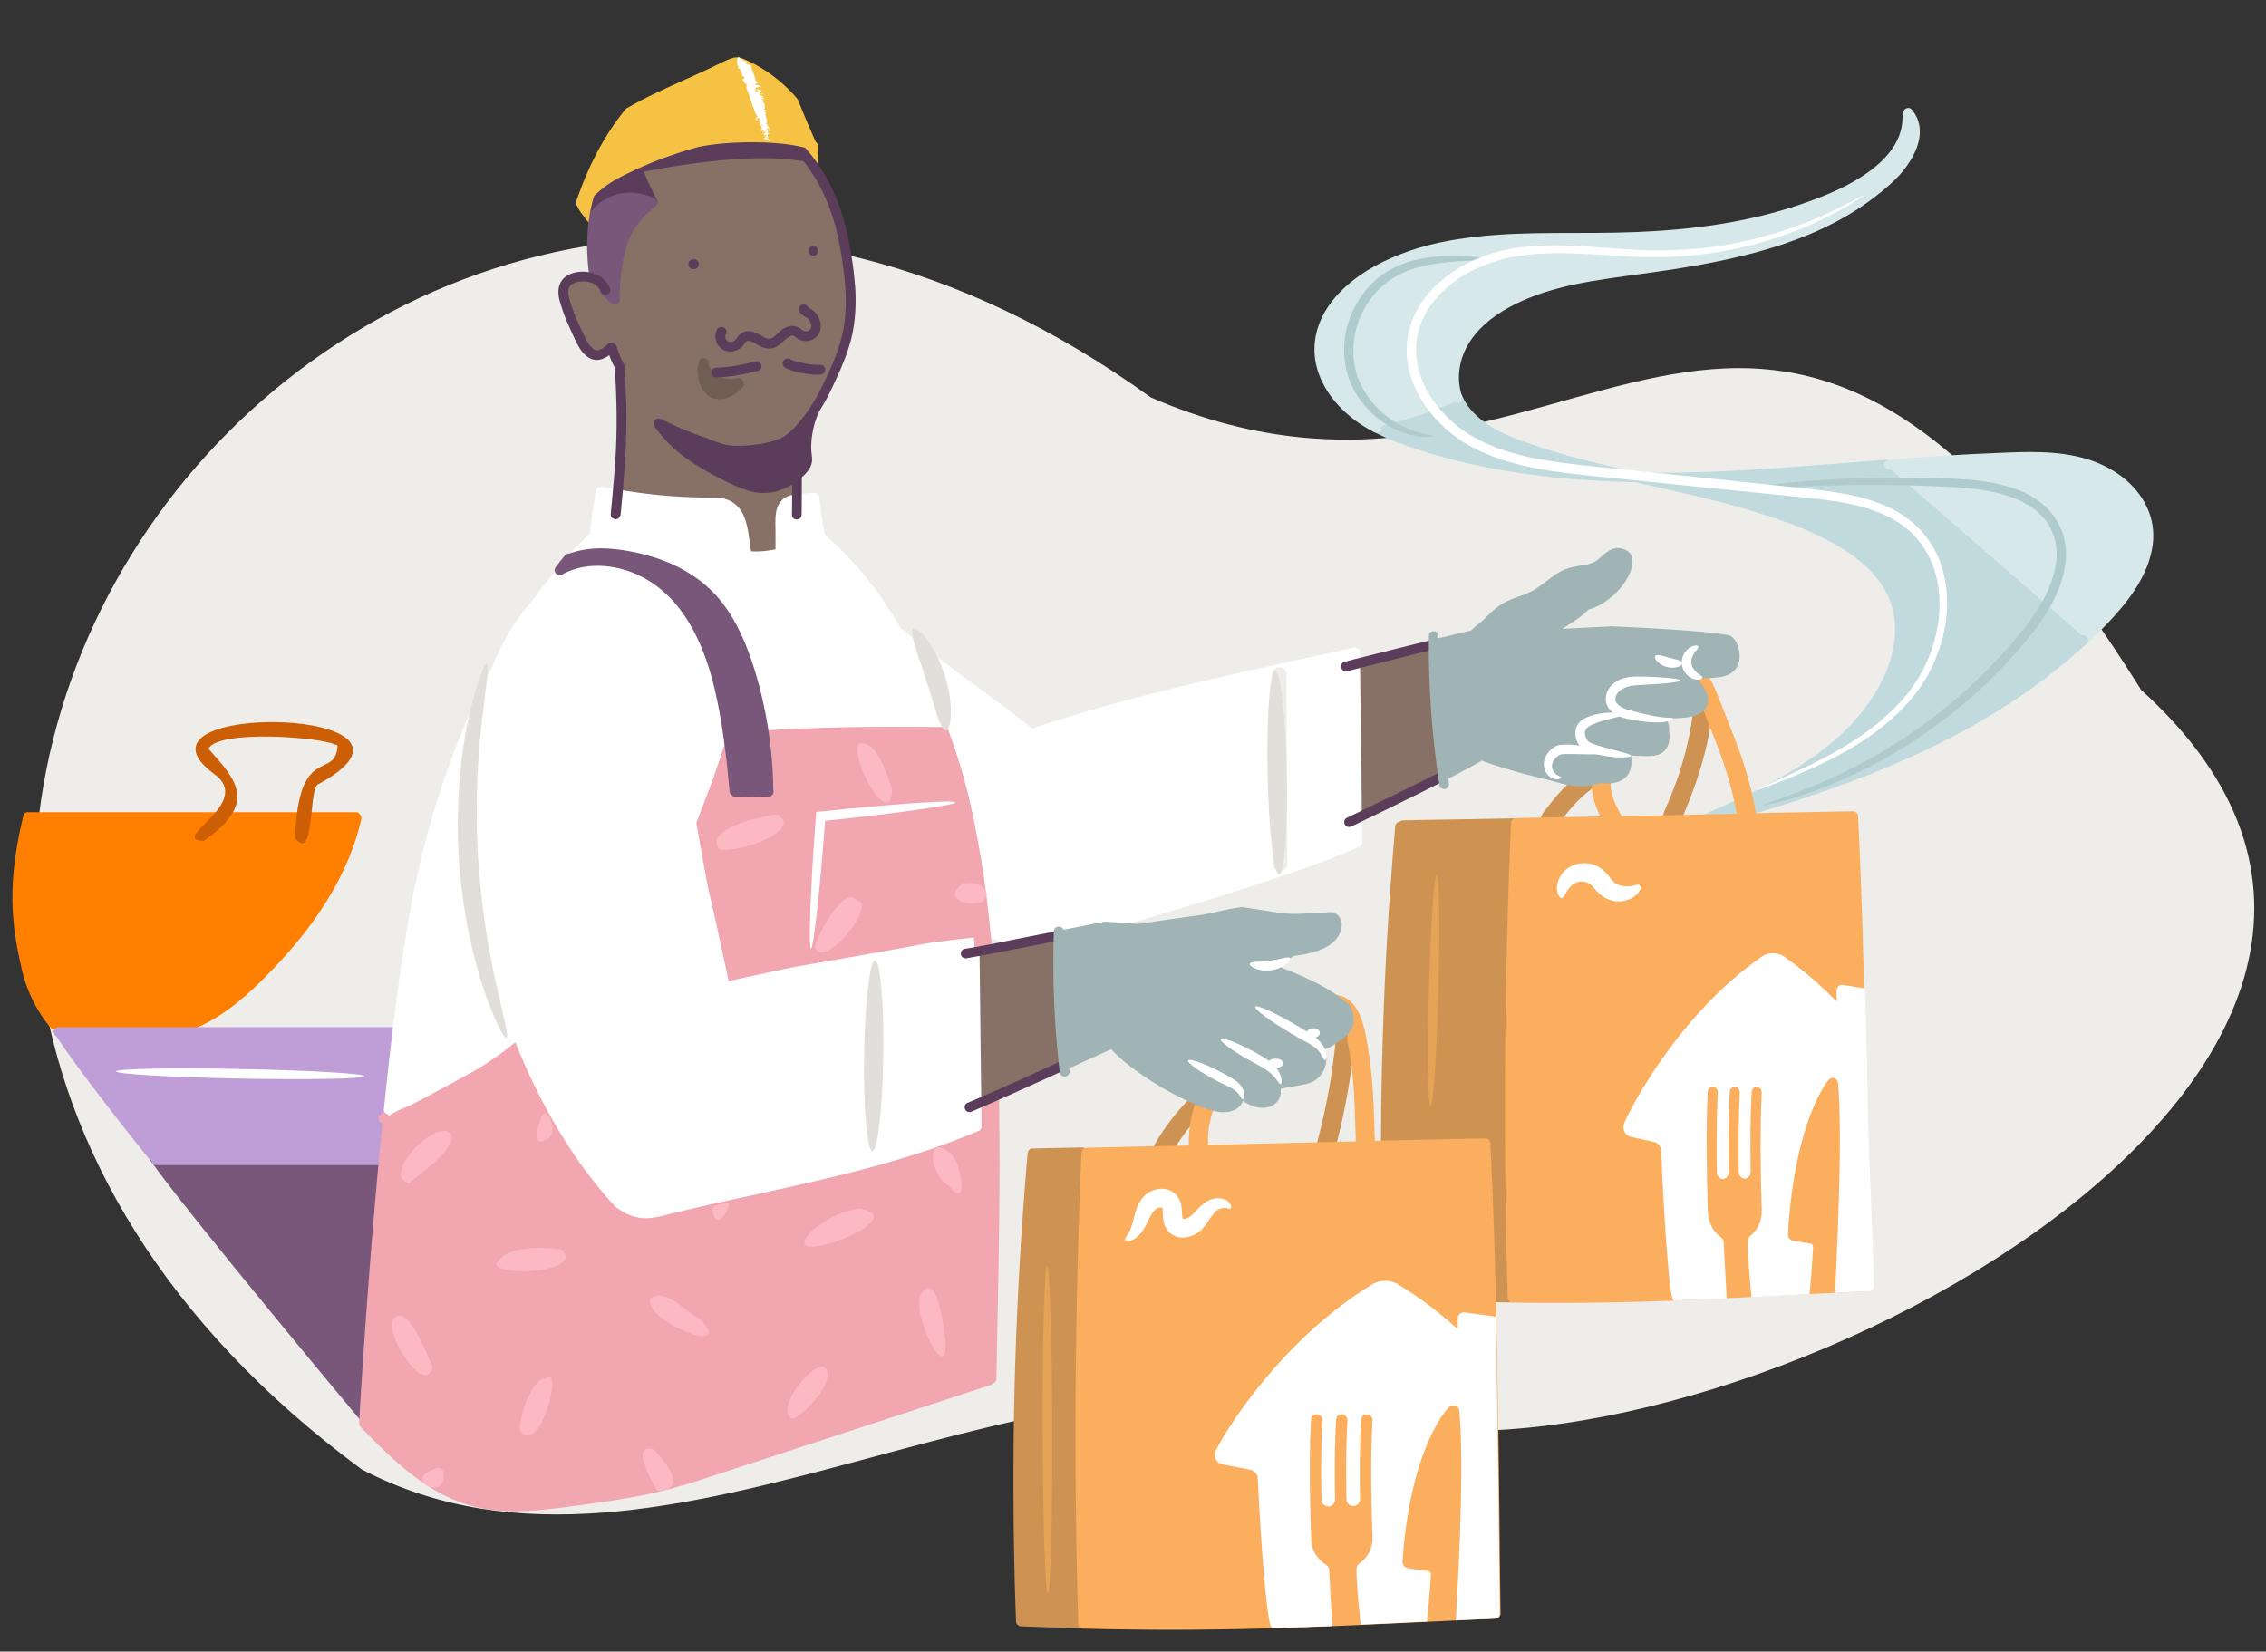 <svg xmlns="http://www.w3.org/2000/svg" viewBox="0 0 274.34 200"><rect x="0" y="0" width="274.34" height="200" fill="#333333" stroke="none"/><defs><style>.cls-1{fill:none}.cls-2{fill:#f2a6b0}.cls-3{fill:#f6c243}.cls-4{fill:#fff}.cls-5{fill:#fcb9c4}.cls-6{fill:#fbae5e}.cls-7{fill:#e5a355}.cls-8{fill:#efedea}.cls-10{fill:#a0b4b5}.cls-11{fill:#c1dade}.cls-12{fill:#ce9352}.cls-13{fill:#afcbcd}.cls-15{fill:#d6e8ea}.cls-17{fill:#e2ded9}.cls-18{fill:#877166}.cls-20{fill:#5b3d5b}.cls-21{fill:#78577a}</style></defs><path class="cls-8" d="M259.22 83.54c-47.79-76.24-68.13-13.03-119.87-35.4C45.29-19.8-52.51 106.87 43.81 177.95c37.33 19.41 82.15-20.52 124.1-5.44 43.53 7.74 140.8-44.2 91.32-88.96Z" id="BG_Strong"/><g id="Illustrations"><path class="cls-11" d="M166.91 51.71s6.9-2.52 9.65-3.31c0 0 1.12 2.75 4.06 4.08 2.92 1.33 8.73 2.67 11.37 3.96 1.27.62 3.63.96 6.12 1.15 2.71.21 5.52.23 7.08.19 2.98-.1 18.33-1.13 21.63-1.38 3.31-.25 14.69-1.06 17.54-1.04s7.42-.19 10.08 1.52c2.65 1.73 4.46 3.17 5 4.79s1.19 4.35-.02 6.73c-1.21 2.37-3.65 5.75-5.5 7.54s-4.58 4.56-8.35 7.08c-3.77 2.52-7.88 5.08-11.35 6.69-3.46 1.62-10.6 4.54-11.94 5.02-1.35.48-13.17 4.33-13.17 4.33l-2.42.08s6.25-2.65 11.13-5.6c4.88-2.96 6.94-5.48 8.42-7.33 1.48-1.85 3.1-5.98 3.63-7.71.56-1.73 0-5.12-.81-6.6-.81-1.5-5.08-5.83-7.42-6.94-2.35-1.12-9.67-4-11.88-4.35-2.21-.37-7.38-1.69-7.38-1.69s-4.83-.96-8.56-1.23c-3.73-.25-15.37-1.94-17.42-2.5-2.06-.56-9.48-3.48-9.48-3.48Z"/><g id="Layer_7"><path class="cls-11" d="M230.37 73.92c-.62-2.94-2.56-5.38-4.9-7.21-2.52-1.94-5.42-3.27-8.37-4.38-3.37-1.27-6.85-2.25-10.35-3.12-1.14-.28-2.28-.55-3.42-.81 3.66-.06 7.33-.24 10.98-.48 4.17-.27 8.35-.63 12.52-.96l1.54-.12c.33-.02.6-.25.6-.6.02-.29-.25-.62-.56-.58-4.15.33-8.29.67-12.44.96-4.08.29-8.17.52-12.27.6-1.85.04-3.7.04-5.55 0-.64-.15-1.29-.29-1.93-.45-3.52-.81-7.04-1.69-10.46-2.85-2.79-.92-5.75-2.04-7.71-4.33-.44-.52-.79-1.1-1.06-1.71-.13-.29-.56-.37-.81-.21-.31.17-.35.52-.21.81 1.21 2.77 3.98 4.44 6.65 5.56 1.56.65 3.15 1.15 4.77 1.65 1.52.47 3.08.89 4.62 1.28-.14 0-.28-.02-.41-.03-3.98-.29-7.92-.79-11.85-1.6-1.96-.4-3.92-.88-5.85-1.44-1.92-.56-3.83-1.17-5.65-1.98-.46-.21-.9-.42-1.35-.65-.67-.35-1.27.67-.6 1.02 1.81.94 3.73 1.63 5.67 2.25 1.9.62 3.85 1.13 5.81 1.58 3.94.9 7.96 1.48 12 1.85 2.72.23 5.47.37 8.21.42 1.67.38 3.35.75 5.02 1.14 3.48.79 6.94 1.63 10.33 2.73 3.1.98 6.21 2.13 9.04 3.77 2.44 1.42 4.73 3.29 6.04 5.83 1.52 2.94 1.17 6.35-.02 9.35-1.1 2.73-2.9 5.17-5 7.23-2.1 2.06-4.5 3.75-7.02 5.23-2.6 1.52-5.31 2.83-8.06 4.06-.65.29-1.33.6-2 .88-.29.13-.37.56-.21.81.19.29.52.33.81.21 2.79-1.21 5.56-2.48 8.23-3.92 2.65-1.44 5.21-3.08 7.52-5.02 2.25-1.92 4.25-4.17 5.69-6.77 1.69-3 2.73-6.56 2-10Z"/><path class="cls-15" d="M259.66 60.88c-1.48-2.69-4.23-4.48-7.12-5.33-3.54-1.04-7.33-.85-10.96-.69-3.83.15-7.65.4-11.48.69-.46.04-.92.08-1.37.1-.33.02-.6.25-.6.6 0 .31.27.62.6.6.06 0 .13 0 .19-.01l23.13 20.11c-.06.06-.12.11-.18.17-.56.48.27 1.33.83.79 2.42-2.31 4.87-4.75 6.48-7.69.81-1.48 1.38-3.12 1.5-4.81.1-1.58-.25-3.15-1.02-4.52Z"/><path class="cls-11" d="M208.39 99.67c3.13-.87 6.25-1.77 9.33-2.79s6.17-2.1 9.19-3.33c3.02-1.21 6-2.56 8.9-4.04 2.87-1.46 5.63-3.08 8.31-4.87a69 69 0 0 0 7.63-5.9c.31-.27.6-.54.88-.81.56-.52-.27-1.35-.83-.83a65.515 65.515 0 0 1-7.38 5.92c-2.6 1.79-5.35 3.44-8.15 4.92-2.83 1.5-5.73 2.85-8.69 4.06a146.89 146.89 0 0 1-9.08 3.37c-3.06 1.02-6.13 1.94-9.25 2.83-.38.12-.79.21-1.17.33-.73.19-.42 1.33.31 1.13Z"/><path class="cls-15" d="M232.24 14.67c-.17-.54-.44-1-.81-1.42-.21-.25-.62-.21-.83 0-.17.17-.21.39-.14.59-.08.09-.13.21-.13.37.04 2.75-1.87 4.98-3.98 6.52-2.48 1.83-5.44 3.02-8.35 4.02-6.4 2.19-13.15 3.08-19.9 3.35-6.75.27-12.9-.15-19.31.56-3.12.35-6.21.94-9.13 2.08-2.92 1.13-5.5 2.6-7.58 4.79-2.06 2.17-3.31 5-2.85 8.04.46 3.04 2.52 5.67 5 7.46.67.48 1.38.92 2.12 1.29.52.27.99-.26.87-.69 1.36-.36 6.34-1.72 8.86-2.98.14.13.33.19.54.13.31-.06.54-.4.42-.71-.83-2.29-.35-4.83 1-6.83 1.29-1.92 3.25-3.33 5.29-4.35 4.69-2.37 10.04-2.98 15.19-3.69 4.65-.63 9.33-1.37 13.87-2.58 4.46-1.19 8.87-2.88 12.73-5.44.98-.65 1.92-1.35 2.83-2.1.87-.73 1.73-1.48 2.44-2.37 1.31-1.62 2.52-3.9 1.85-6.04Z"/></g><g id="Layer_5"><path class="cls-20" d="m77.51 20.71 1.23 3.27s-1.62-.56-2.54-.4c-.92.17-1.31-.13-2.04.5s-1.79 1.29-1.79 1.29-.12-.6 0-1 .75-1.71.75-1.94 1.04-.92 1.04-.92 3.04-1.79 5.1-2.54 4.38-1.71 6.65-2c2.27-.29 4.67-.54 6.42-.38s4.08.6 4.08.6.83 1.42.81 1.52-1.98-.23-4.23-.17c-2.27.06-9.56.75-9.56.75l-5.92 1.44Z"/><path class="cls-18" d="M73.03 34.69s-1-1.35-2.29-1.17c-1.27.17-2.25.31-2.4 1.08s0 2.08.42 3.13c.42 1.06 1.71 4.19 2.29 4.67.6.48.96.83 1.52.6s1.5-.87 1.5-.87l.94 2.52s.21 7.29.23 9.25c.04 1.98-.48 5.98-.48 5.98s9.44.96 10.75.98c1.33.02 2.83.23 3.29.85.46.62 1.67 3.06 1.62 4.12s.52 1.54.52 1.54l3.56-.35v-2.37c0-1.37-.06-2.65.25-3.12.33-.46 1.02-.94 1.02-.94s.56-.04.63-.27c.08-.23.06-3.04.27-4.02.23-.98.08-4.1 1.02-5.37.94-1.27 2.63-4.4 3.12-5.46s1.44-3.37 1.69-4.63c.25-1.27.58-4.54.44-6-.13-1.46.02-4.98-1.37-8.06s-3.29-6.77-3.6-7.31-3.58-1.1-4.17-1.1-13.23 1.52-14.12 1.54c-.88 0-2.21.5-2.21.5l1.69 3.67s-1.08 1.25-1.69 1.88c-.62.62-1.88 3.4-2.06 4.25-.17.85-.83 4.19-.79 4.73.04.54-.19 1.37-.19 1.37l-1.4-1.63ZM164.3 99.38s-.12-4.19-.12-6.44-.12-12.52-.12-12.52 5.35-1.35 6.06-1.52 3.44-.85 3.44-.85.23 7.46.31 8.37c.08.88.83 7.56.83 7.56s-3.63 1.63-4.54 2.17c-.9.54-5.87 3.23-5.87 3.23ZM118.16 133.55s-.29-10.48-.21-11.44c.08-.96.1-6.6.1-6.6s4.69-1.15 5-1.21c.29-.06 5.02-.85 5.02-.85s-.04 7.52 0 9.1.88 5.9.77 6.06c-.12.13-3.02 1.73-3.63 2.02-.62.29-7.04 2.94-7.04 2.92Z"/><path class="cls-3" d="m72.03 22.67.29.37-.5 2.12-.46 1.29-1.1-1.96s2.31-5.63 3.35-7.19c1.04-1.56 1.65-3.15 2.6-3.67.94-.52 6.5-3.17 7.71-3.73s5.17-2.38 5.54-2.29c.37.1 2.63 1.17 3.54 1.87s3.02 2.65 3.19 3.08c.17.42 2.12 5.12 2.21 5.15s.06 1.52.06 1.52l-.73-.29-1.38-1.23-.25-.5s-4.88-.85-6.35-.6c-1.44.23-4.13.12-5.77.79-1.63.67-5.46 1.58-6.71 2.35s-5.23 2.94-5.23 2.94Z"/><path class="cls-21" d="M18.16 140.47c-.33-.46 28.33 0 28.33 0s-1.13 13.17-1.25 14.81c-.12 1.63-1.04 17.38-1.04 17.38s-21.17-25.31-26.04-32.19Z"/></g><path d="M43.53 98.59a.52.52 0 0 0-.46-.24H3.36a.53.53 0 0 0-.5.31c-.04.08-.06.16-.06.25-2.13 8.77-1.22 13.77-.19 18.36 1.02 4.63 3.75 7.44 3.75 7.44h14.19c0 .06 0 .12.02.17.1.33.42.48.73.4 4.6-1.08 8.29-4.35 11.48-7.65 3.21-3.33 6.13-7 8.25-11.13 1.19-2.31 2.13-4.75 2.71-7.29a.622.622 0 0 0-.21-.63Z" style="fill:#ff8000"/><path class="cls-12" d="M188.57 99.92c.67-.88 1.37-1.77 2.12-2.58.37-.4.77-.79 1.17-1.13.15-.13.33-.25.46-.4.1-.1.12-.06-.15.12.08-.04.15-.1.23-.15.5-.33.77-1.04.4-1.58-.33-.5-1.04-.77-1.58-.42-.33.21-.6.46-.88.71-.44.37-.85.77-1.25 1.19-.79.83-1.48 1.73-2.17 2.63-.19.25-.35.48-.35.81 0 .29.12.62.35.81.21.19.5.35.81.35.31-.02.65-.12.85-.35ZM204.97 86.28c.04-.31-.02.08-.02.13-.02.1-.02.21-.04.31-.04.21-.06.42-.1.63-.06.42-.13.83-.21 1.25-.15.81-.35 1.62-.54 2.42-.4 1.58-.9 3.12-1.48 4.62l-.52 1.29c-.04.12-.1.23-.15.37l-.06.12c-.06.13.08-.19 0 0-.1.25-.21.48-.31.73-.13.29-.21.56-.12.88.08.27.29.56.54.69.5.27 1.33.17 1.58-.42 1.38-3.17 2.56-6.44 3.25-9.85.21-1.06.37-2.12.52-3.19.04-.27-.15-.63-.35-.81-.19-.19-.54-.35-.81-.35s-.62.12-.81.35c-.27.25-.35.5-.38.83ZM141.85 139.67c.56-.94 1.15-1.87 1.83-2.75.04-.06.13-.23-.02.02.04-.06.08-.1.12-.15l.25-.31c.17-.21.35-.4.52-.62.37-.42.77-.85 1.15-1.25.42-.42.46-1.21 0-1.63s-1.17-.46-1.63 0a27.999 27.999 0 0 0-4.23 5.52c-.31.52-.13 1.29.42 1.58.56.29 1.27.13 1.6-.4ZM161.78 125.28c-.08.88-.17 1.77-.29 2.65-.02.21-.06.42-.08.65 0 .04-.02.1-.02.13s-.04.23 0 .06c.02-.15 0-.02 0 .02-.02.08-.02.13-.04.21-.06.4-.12.81-.17 1.21-.25 1.65-.58 3.31-.94 4.96-.21.98-.46 1.96-.71 2.92-.15.58.19 1.29.81 1.42.62.13 1.25-.17 1.42-.81a82.988 82.988 0 0 0 2.33-13.44c.06-.6-.58-1.17-1.15-1.15-.67.02-1.1.5-1.15 1.15Z"/><path class="cls-3" d="M97.87 17.74c0 .65-.02 1.33-.08 1.98-.02.31.29.6.6.6.35-.02.56-.27.6-.6.06-.65.08-1.33.08-1.98 0-.31-.27-.6-.6-.6-.33.02-.62.27-.6.6Z"/><path d="m46.57 139.91 1.54-14.95h-.19c0-.29-.19-.58-.56-.58H7.09c-.28 0-.45.16-.53.37h-.21c.06.09.11.18.17.28.02.2.12.39.31.48 3.28 5.02 11.33 14.98 11.35 14.98h.15c0 .3.18.6.56.6h27.56c.71 0 .75-1.05.12-1.16Z" style="fill:#bf9dd6"/><path class="cls-4" d="M99.07 65.67c2.71 2.31 5.06 5.04 7.06 7.98 2 2.94 3.79 6.25 5.29 9.58a79.46 79.46 0 0 1 2.27 5.58c.12.29.4.5.73.4.29-.08.52-.42.4-.73-1.29-3.46-2.75-6.87-4.5-10.13-1.73-3.27-3.75-6.38-6.13-9.21-1.31-1.56-2.75-3-4.29-4.33-.25-.21-.6-.23-.83 0-.21.23-.23.65 0 .87Z"/><path d="M89.96 46.13c-.12-.27-.4-.4-.7-.33-.79.15-1.65.1-2.37-.31-.29-.17-.58-.42-.73-.65-.06-.08-.1-.15-.15-.23-.02-.04-.04-.1-.08-.13 0-.02-.04-.1-.02-.04-.04-.1-.08-.19-.1-.29a.689.689 0 0 0-.03-.08c.08-.28-.14-.61-.41-.69h-.02c-.06-.02-.12-.04-.19-.04-.23 0-.53.24-.54.52-.26.75-.19 1.58.04 2.33.21.71.58 1.4 1.23 1.81.65.4 1.46.42 2.15.19.73-.23 1.35-.73 1.87-1.29.2-.21.22-.54.05-.77Z" style="fill:#705e55"/><path class="cls-3" d="M69.82 24.76c.15.52.46.92.79 1.35.19.25.38.5.58.75.08.12.29.17.42.17.15 0 .33-.06.42-.17s.17-.27.17-.42l-.02-.15a.605.605 0 0 0-.15-.27c-.21-.27-.42-.54-.62-.81l.1.12c-.19-.25-.4-.52-.52-.83l.06.13c-.02-.08-.06-.13-.08-.21-.08-.29-.42-.5-.73-.4s-.52.42-.42.75Z"/><path class="cls-20" d="M72.57 26.13c.13-.69.29-1.38.48-2.06.08-.27.15-.54.25-.79.04-.13.1-.25.15-.38s.1-.23.17-.4c.13-.27.1-.65-.21-.81-.25-.13-.67-.1-.81.21-.56 1.25-.92 2.56-1.17 3.9-.06.31.08.65.4.73.29.08.67-.08.73-.4ZM86.82 39.88c-.33.6-.29 1.35.12 1.92.42.58 1.08.87 1.79.75.37-.06.69-.21.98-.44.25-.19.38-.48.56-.69.12-.15.25-.15.44-.13.33.06.52.17.81.35.63.38 1.35.73 2.1.5.71-.21 1.12-.79 1.69-1.21.19-.15.46-.29.67-.29.21.02.48.33.69.44.69.38 1.58.27 2.15-.27.67-.63.69-1.58.29-2.35-.19-.37-.4-.67-.75-.92-.12-.08-.25-.15-.37-.23-.02-.02-.19-.13-.12-.08l-.06-.06c-.06-.08.06.12 0-.02-.15-.29-.54-.37-.81-.21-.29.17-.37.52-.21.81.13.25.37.42.62.58.08.06.17.1.27.15 0 0 .17.12.08.04.02.02.06.04.08.08-.04-.08-.04-.06.02.02.29.44.56.88.21 1.29-.08.1-.25.19-.38.21-.25.04-.4-.04-.6-.19-.27-.21-.52-.38-.87-.44-.38-.06-.75.02-1.1.17-.58.25-.94.75-1.42 1.12-.4.31-.73.31-1.21.04-.56-.31-1.06-.63-1.71-.71-.69-.08-1.23.25-1.58.83-.13.21-.25.33-.44.4-.04.02-.08.02-.12.04q-.08.02-.04.02h-.13s-.21-.02-.1 0c-.04 0-.21-.06-.17-.04a.515.515 0 0 1-.23-.17.72.72 0 0 1-.12-.19.37.37 0 0 1-.04-.15q-.02-.08 0-.02v-.12c0-.06.02-.17.06-.23.15-.29.08-.63-.21-.81s-.69-.06-.85.23ZM98.47 30.97c.75 0 .75-1.17 0-1.17s-.77 1.17 0 1.17ZM83.91 32.59h.1c.08 0 .15-.02.23-.06.08-.02.13-.06.19-.12s.1-.12.12-.19c.04-.08.06-.15.06-.23l-.02-.15a.605.605 0 0 0-.15-.27l-.12-.1a.532.532 0 0 0-.29-.08h-.1c-.08 0-.15.02-.23.06-.08.02-.13.06-.19.12s-.1.12-.12.19c-.04.08-.06.15-.06.23l.02.15c.04.1.08.19.15.27l.12.1c.08.04.17.08.29.08ZM97.37 18.4c-2.71-.5-5.48-.46-8.23-.29-3.08.19-6.12.62-9.15 1.13-1.56.27-3.1.56-4.65.88-.31.06-.5.42-.4.73.1.33.4.48.73.4 2.79-.58 5.58-1.08 8.38-1.46 2.81-.38 5.87-.65 8.81-.63.75.02 1.48.04 2.23.1.75.06 1.27.13 1.96.25.31.06.63-.08.73-.4.08-.27-.1-.65-.4-.71Z"/><path class="cls-20" d="M76.59 20.57c.54 1.44 1.17 2.85 1.9 4.19.15.27.54.37.81.21.29-.17.37-.52.21-.81-.67-1.27-1.27-2.58-1.77-3.92-.12-.31-.4-.5-.73-.4-.31.08-.54.42-.42.73ZM82.53 53.49c-.44-.38-.87-.79-1.25-1.23-.19-.21-.38-.42-.56-.63l-.29-.35c-.02-.02-.04-.06-.06-.08-.04-.06.06.08 0-.02-.04-.06-.1-.13-.13-.19-.1-.13-.19-.23-.35-.27a.625.625 0 0 0-.46.06c-.25.15-.4.54-.21.81.73 1 1.56 1.92 2.48 2.73.23.21.62.25.83 0 .21-.21.25-.62 0-.83ZM84.95 54.07c.85.37 1.73.71 2.63.92.42.1.87.17 1.29.25.4.08.83.17 1.23.13.42-.04.75-.17 1.13-.27.17-.04.15-.04.31-.04.17-.02.37-.02.56-.02h.12s-.15-.02.02 0c.13.02.27.04.4.04.23.02.44-.02.67-.06.42-.08.85-.29 1.23-.5.85-.44 1.58-1.1 2.29-1.71.23-.21.21-.62 0-.83-.23-.23-.6-.21-.83 0-.56.5-1.13 1-1.79 1.38-.31.17-.63.35-.96.46-.35.12-.63.06-1.02.02-.35-.04-.69 0-1.04.06-.29.04-.56.15-.85.23-.35.1-.65.06-.92 0-.4-.08-.81-.13-1.21-.21-.92-.19-1.81-.5-2.67-.87-.29-.13-.63-.08-.81.21-.13.25-.08.67.21.79Z"/><path class="cls-20" d="M103.51 34.51c-.15-1.96-.46-3.92-.85-5.83-.81-3.96-2.48-7.79-5.21-10.81-.35-.4-.73-.77-1.12-1.13-.56-.46-1.38.37-.83.88 2.87 2.63 4.69 6.19 5.67 9.92.48 1.81.77 3.69 1 5.54.23 1.85.33 3.69.12 5.54-.21 2-.83 3.94-1.65 5.77-.65 1.46-1.31 2.9-2.12 4.27-.87 1.44-1.87 2.69-3.06 3.87l-.02.02c-.72.51-1.57.81-2.45 1.02a15.6 15.6 0 0 1-4.15.4c-.83-.02-1.63-.17-2.38-.48-.2-.08-.44.02-.59.18h-.03c.04-.29-.15-.55-.42-.65-1.83-.65-3.62-1.38-5.33-2.25-.29-.15-.63-.08-.81.21-.14.2-.12.48.04.66.01.05.03.1.06.14 2.1 3.1 5.44 5 8.73 6.62.92.44 1.87.87 2.87 1.12s2.02.23 3.02-.02c.92-.25 1.81-.71 2.56-1.29.75-.58 1.65-1.35 1.75-2.37.04-.52-.1-1.04-.1-1.56 0-.48.02-.98.1-1.46.13-.98.4-2 .83-2.9.02-.04.03-.09.05-.13.73-1.14 1.34-2.35 1.9-3.58.87-1.88 1.69-3.79 2.12-5.85.38-1.92.46-3.88.31-5.85Zm-6.45 19.9s-.03-.01-.04-.02c0-.01 0-.03-.01-.04-.1-.22-.35-.4-.6-.37.03-.11.05-.22.06-.34 0-.13-.03-.24-.08-.32.22-.18.42-.37.6-.58.08-.08.12-.18.15-.29.02-.02.04-.05.07-.07-.11.67-.16 1.36-.14 2.03Z"/><path class="cls-21" d="M79.39 24.15a.573.573 0 0 0-.3-.17c-1.29-.61-2.75-.81-4.14-.51-1.29.29-2.46 1.06-3.35 2.04-.11.12-.16.27-.17.41-.02.04-.04.08-.05.12-.42 2.52-.37 5.08 0 7.6.04.31.44.48.73.4.09-.02.16-.06.21-.1.19.2.38.4.52.53l.17.17c-.08.03-.16.07-.21.14-.1.12-.17.27-.17.42s.06.31.17.42l1.09.98c.11.17.3.29.51.29h.04c.15 0 .33-.06.42-.17.1-.12.17-.27.17-.42 0-.06-.01-.13-.03-.19.08-2.13.22-4.18.84-6.2.06-.17.12-.35.17-.52.04-.1.06-.17.1-.27.02-.04.04-.08.06-.13.02-.02.1-.21.02-.08.13-.31.29-.62.44-.9s.35-.56.54-.83c.02-.04.04-.06.08-.1.08-.12-.08.1 0-.02.06-.06.1-.12.15-.19l.31-.37c.52-.56 1.1-1.06 1.67-1.54.25-.19.21-.62 0-.83Z"/><path class="cls-10" d="M150.55 120.34c.1.12.17.27.25.4.12.21.23.42.35.63s.23.42.35.63c.08.13.15.29.25.4s.19.23.35.27c.13.04.33.02.46-.06s.23-.19.27-.35.04-.33-.06-.46-.17-.27-.25-.4c-.12-.21-.23-.42-.37-.63-.12-.21-.23-.42-.35-.63-.08-.13-.15-.29-.25-.4s-.19-.23-.35-.27a.625.625 0 0 0-.46.06c-.13.08-.23.19-.27.35-.02.15-.02.33.08.46Z"/><path class="cls-10" d="M152.03 122.67c2.62 1.31 5.58 2.6 7.27 5.1.17.27.52.38.81.21.27-.15.38-.54.21-.81-1.81-2.71-4.87-4.12-7.69-5.52-.29-.13-.63-.08-.81.21-.15.27-.08.67.21.81ZM149.41 126.95l.71.73c.1.12.27.17.42.17.08 0 .15-.02.23-.06.08-.02.13-.06.19-.12.1-.12.17-.25.17-.42 0-.15-.06-.31-.17-.42l-.71-.73a.581.581 0 0 0-.42-.17c-.08 0-.15.02-.23.06-.08.02-.13.06-.19.12-.1.12-.17.25-.17.42s.06.31.17.42Z"/><path class="cls-10" d="M150.22 127.86c1.44 1.13 2.65 2.5 3.58 4.08.15.27.54.37.81.21.27-.15.37-.54.21-.81-.98-1.65-2.25-3.13-3.75-4.31-.25-.19-.6-.25-.83 0-.21.19-.27.63-.02.83Z"/><path class="cls-10" d="M150.3 127.65c1.75.87 3.54 1.65 5.37 2.33.31.12.65-.12.73-.4.1-.33-.12-.62-.4-.73-1.73-.65-3.44-1.38-5.1-2.21-.29-.13-.63-.08-.81.21-.15.25-.08.65.21.81ZM155.55 124.45l2.29.98c.15.06.29.1.46.06.13-.04.29-.13.35-.27.13-.25.1-.67-.21-.81l-2.29-.98c-.15-.06-.29-.1-.46-.06-.13.04-.29.13-.35.27-.13.25-.1.67.21.81Z"/><path class="cls-2" d="M87.43 89.2c-.96 3.46-2.17 6.85-3.63 10.13-.13.29-.08.63.21.81.25.15.67.08.81-.21 1.5-3.38 2.77-6.85 3.75-10.4.19-.75-.94-1.06-1.13-.33ZM120.97 133.13c-.02-.73-1.19-.73-1.17.02v.11l-1.64.3.02 2.9s-.9.5-2.17.88-14.98 4.5-17.85 5.23c-2.87.73-9.23 2.08-11.58 2.62-2.35.56-7.88 1.94-9.44 1.88-1.58-.06-3.65-2.52-4.44-3.81-.79-1.29-5.81-8.65-6.56-10.1-.58-1.12-2.26-4.92-2.98-6.55.04-.14.03-.3-.06-.45a.507.507 0 0 0-.25-.25c-.01-.03-.02-.05-.02-.05s-.02.01-.04.03a.515.515 0 0 0-.48.05c-3.98 2.71-8.23 5-12.54 7.17-.81.41-1.63.82-2.44 1.23a.561.561 0 0 0-.31-.09c-.35 0-.55.24-.59.54l-.3.15c-.29.13-.37.54-.21.81.09.15.23.24.38.27-.51 5.05-.95 10.1-1.36 15.17-.38 4.87-.75 9.73-1.06 14.6-.15 2.19-.29 4.37-.4 6.56 0 .17.07.32.19.43.03.06.07.11.12.16 3.21 3.27 6.58 6.65 10.85 8.54 2.33 1.04 4.81 1.5 7.37 1.52 2.65.04 5.29-.35 7.92-.69 2.71-.37 5.44-.75 8.13-1.29 2.69-.54 5.31-1.33 7.9-2.19 5.33-1.73 10.63-3.48 15.94-5.21l15.96-5.23 2-.65a.54.54 0 0 0 .3-.22c.24-.05.46-.23.47-.55.08-4.27.17-8.54.25-12.81.08-4.46.13-8.94.13-13.42 0-2.54-.02-5.06-.06-7.6Z"/><path class="cls-10" d="M204.68 80.47c-1.15.1-2.29.17-3.44.17-1.21.02-2.42 0-3.63.02-.75 0-.75 1.19 0 1.17 1.21-.02 2.42 0 3.63-.02s2.29-.1 3.44-.17c.31-.02.6-.25.6-.6 0-.29-.27-.62-.6-.58Z"/><path class="cls-10" d="M198.18 81.19c-.04-.37-.1-.73-.17-1.1a.557.557 0 0 0-.27-.35c-.13-.08-.31-.1-.46-.06s-.27.13-.35.27l-.06.13c-.04.1-.04.21 0 .31.04.25.1.48.12.73l-.02-.15c.02.06.02.13.02.19 0 .08.02.15.06.23.02.08.06.13.12.19.1.1.27.17.42.17s.31-.06.42-.17c.1-.1.19-.25.17-.4Z"/><path class="cls-4" d="m124.37 88.57-3.04 4.65c-.17.27-.06.65.21.81.29.17.63.06.81-.21l3.04-4.65c.17-.27.06-.65-.21-.81-.29-.17-.63-.06-.81.21ZM84.57 119.59l-3.12 5.96c-.15.29-.08.63.21.81.27.15.65.08.81-.21l3.12-5.96c.15-.29.08-.63-.21-.81-.27-.15-.67-.08-.81.21Z"/><path class="cls-12" d="M183.6 99.09c-3.6.08-7.19.13-10.79.19l-2.94.06c-.16 0-.28.05-.37.14h-.01c-.35.04-.56.31-.58.62-.42 4.98-.79 9.98-1.06 14.98-.27 4.96-.44 9.94-.56 14.9-.06 2.81-.1 5.62-.1 8.42 0 .65.88.74 1.12.26l11.54-.24.73 18.69 2.54.1s-.21-17.29-.27-19.46c-.08-2.17.27-30 .27-30l.38-7.48h.1c.75-.02.75-1.19 0-1.17Z"/><path class="cls-12" d="M180.57 157.68c.85.02 1.69.04 2.54.04.31 0 .6-.27.6-.6a.63.63 0 0 0-.6-.6c-.85-.02-1.69-.04-2.54-.04-.31 0-.6.27-.6.6.04.33.27.6.6.6ZM131.12 196.01h-.02c-.02-1.41-.09-6.11-.3-7.56-.25-1.71-.21-23.12 0-25.56.2-2.28.66-20.62.72-23.12.14-.35-.03-.84-.51-.82-2.02.04-4.04.08-6.04.13h-.01c-.12 0-.23.04-.32.12l-.01.01-.06.06s-.01.02-.02.03c-.08.1-.13.24-.14.38-.63 7.35-1.1 14.71-1.38 22.1-.29 7.38-.38 14.79-.31 22.17.04 4.13.13 8.27.29 12.4.01.2.1.34.23.44.1.09.24.14.39.14 2.5.12 5 .17 7.52.25.75.02.75-1.15 0-1.17Z"/><path class="cls-10" d="M197.08 87.51c.04-.06.08-.13.12-.17l-.1.12c.06-.08.12-.13.19-.19l-.12.1c.06-.04.13-.1.21-.12.08-.04.12-.1.17-.15.06-.06.08-.12.12-.19.02-.08.04-.15.02-.23 0-.08-.02-.15-.08-.21l-.1-.12a.515.515 0 0 0-.27-.15l-.15-.02c-.12 0-.21.02-.29.08a.33.33 0 0 0-.15.1c-.1.06-.17.13-.25.21s-.13.15-.21.25c-.04.06-.08.1-.1.15-.04.06-.06.13-.08.21-.02.08-.02.15.02.23.02.08.06.13.12.19.04.06.1.12.17.15l.13.06c.1.04.21.04.31 0l.13-.06c.06-.08.13-.13.17-.23Z"/><path class="cls-3" d="M98.87 17.4c-.81-1.73-1.52-3.5-2.25-5.27a.539.539 0 0 0-.07-.13.47.47 0 0 0-.09-.12c-1-1.17-2.15-2.19-3.42-3.08-.63-.42-1.29-.83-1.96-1.17-.37-.19-.75-.37-1.13-.52-.33-.12-.75-.21-1.12-.12-.5.13-1.02.37-1.48.6-.79.38-1.58.77-2.37 1.13-1.54.71-3.08 1.38-4.62 2.1-1.48.68-2.96 1.41-4.37 2.23-.08.02-.16.07-.22.13-.08.06-.15.14-.18.22-2.04 2.54-3.62 5.38-4.85 8.38-.35.85-.67 1.73-.98 2.6-.1.31.12.63.4.73.33.1.62-.12.73-.4l.24-.69c.19.09.43.08.62-.12.63-.63 1.33-1.21 2.08-1.71s1.58-.9 2.38-1.29c1.75-.85 3.54-1.58 5.37-2.19 1.03-.36 2.09-.67 3.16-.96h.03c.81-.15 1.5-.25 2.33-.33.9-.1 1.81-.15 2.71-.17 1.83-.06 3.67 0 5.5.23.8.11 1.73.28 2.55.51.14.28.54.35.8.2.31-.17.35-.52.21-.81Zm-5.9-1.27c-1.88-.1-3.77-.06-5.63.12-.96.1-1.94.21-2.88.38-1.92.52-3.83 1.15-5.67 1.9-.94.38-1.88.79-2.81 1.23-.85.4-1.71.81-2.52 1.31-.57.36-1.12.77-1.64 1.21.87-2.13 1.93-4.19 3.22-6.11.48-.71.99-1.41 1.52-2.07 2.58-1.52 5.36-2.68 8.07-3.91.77-.35 1.54-.71 2.31-1.08.37-.17.73-.37 1.1-.54.21-.1.4-.17.69-.29l.29-.12s.09-.02.12-.03c.03 0 .09.01.11.01.1.02.19.04.29.08.17.06.35.13.5.21.67.31 1.31.67 1.92 1.08 1.36.88 2.58 1.95 3.63 3.17.55 1.34 1.09 2.67 1.67 3.99-1.41-.31-2.85-.46-4.28-.54Z"/><path class="cls-20" d="M86.68 45.69c1.73 0 3.44-.37 5.1-.79.73-.19.42-1.33-.31-1.13-1.56.4-3.17.73-4.79.75-.75 0-.75 1.17 0 1.17ZM95.05 44.55c.65.31 1.37.5 2.1.63s1.46.25 2.17.19c.31-.02.6-.25.6-.6 0-.31-.27-.62-.6-.6-.31.02-.6 0-.9-.02-.08 0-.17-.02-.25-.02-.04 0-.1-.02-.13-.02-.1-.02.08.02-.02 0-.19-.02-.37-.06-.56-.1-.35-.06-.67-.15-1.02-.23-.15-.04-.33-.1-.48-.15-.08-.02-.13-.06-.21-.08-.08-.02-.04-.02.02 0l-.12-.06c-.29-.13-.63-.08-.81.21-.15.29-.08.69.21.83Z"/><path class="cls-4" d="M164.8 92.95c-.04-2.88-.06-5.77-.1-8.65l-.06-5.27c0-.24-.12-.4-.29-.49a.644.644 0 0 0-.52-.11c-5.21 1.17-10.46 2.29-15.67 3.48-4.9 1.12-9.79 2.31-14.63 3.67-2.86.82-5.72 1.7-8.55 2.63-4.06-3.2-8.3-6.17-12.38-9.33-1.1-.85-2.17-1.71-3.23-2.6-.25-.21-.6-.23-.83 0-.04.04-.04.11-.07.17-1.04-1.82-1.97-3.38-2.37-3.98-.87-1.27-5.04-5.72-6.39-7.15.14-.14.19-.36.15-.58-.29-1.48-.5-2.96-.65-4.46-.04-.31-.25-.6-.6-.6h-.01c-.05-.02-.1-.02-.16-.02-.71.08-1.44.15-2.15.21-.05 0-.11.02-.16.03-.56.05-1.11.3-1.49.7-.48.5-.67 1.15-.73 1.83s-.02 1.4-.02 2.12v1.97c-.97.19-1.96.31-2.96.24l-.33-2.27c-.14-.79-.33-1.6-.69-2.31-.33-.63-.83-1.17-1.46-1.5-.63-.33-1.38-.46-2.12-.42h-.01c-3.46 0-6.89-.25-10.31-.79-1.04-.15-2.1-.35-3.13-.52-.31-.06-.63.08-.73.4v.06l-.03.09c-.29 1.7-.53 3.4-.72 5.12-2.48 2.4-4.72 5.05-6.73 7.86-1.59 1.72-2.92 3.69-3.97 5.77-.42.82-.79 1.67-1.12 2.52a89.45 89.45 0 0 0-3.57 7.63c-1.9 4.62-3.44 9.38-4.69 14.21-1.12 4.35-1.9 8.77-2.58 13.21-.81 5.42-1.46 10.88-2.04 16.35-.08.73-.15 1.46-.23 2.19-.04.29.26.57.56.59 0 .08-.01.14-.02.18 0 0 1.19-.69 2.1-1.04.9-.35 4.56-2.35 7.88-4.17 2.49-1.38 4.53-2.99 5.4-3.71.61 1.53 1.27 3.04 1.97 4.52 2.35 4.96 5.25 9.75 8.83 13.92.37.43.73.85 1.12 1.26.03.06.07.12.13.17 1.1.85 2.35 1.46 3.75 1.44 1.15 0 2.29-.37 3.39-.63 3.02-.73 6.04-1.4 9.08-2.06 3.04-.67 6.1-1.33 9.13-2.06 3.02-.71 6.02-1.48 9-2.37 2.92-.87 5.83-1.87 8.65-3.02.37-.15.73-.31 1.1-.46.06-.03.1-.07.14-.11s.03-.03.04-.05c.07-.09.11-.2.11-.34-.02-3.02-.06-6.06-.1-9.08-.04-3.02-.06-5.77-.1-8.65l-.06-5.27c0-.52-.57-.68-.91-.48-4.11.53-8.22 1.19-12.32 1.9-4.6.81-9.19 1.67-13.75 2.67-.96.21-1.92.43-2.88.65l-2.1-9.94-1.97-9.35c.2-.46.45-1.06.64-1.52.37-.87 2.83-8.27 2.83-8.27s-.31-2.29-.56-3.62c-.25-1.33-2.25-7.62-3.27-9.73-1.02-2.12-4.54-5.38-7.56-7.02-1.67-.9-3.23-.9-4.45-.63 0-.11-.02-.21-.07-.3-.15-.27-.5-.31-.79-.19-.86.37-1.69.81-2.48 1.3.45-.52.9-1.02 1.37-1.52 1.11-.06 3.01-.16 3.77-.14 1.12.04 4.37.9 6.87 1.48s4.35 2.52 5.69 4.1c1.35 1.58 3.62 6.35 4.21 8.5.6 2.15 1.75 7.96 1.75 7.96s6.23-.58 7.54-.5c1.29.1 7.63-.19 9.38-.19h4.63c1.23 3.84 2.99 9.7 3.41 11.69.47 2.3 1.42 9.62 1.69 11.77-.23.04-.44.23-.5.43-.1.33.12.62.4.73 1.36.52 2.67 1.13 4.06 1.56.31.1.63-.12.73-.4.03-.09.03-.18.01-.26l7.43-1.45s.27-.08.73-.2c.06.3.32.58.71.47 4.54-1.25 9.08-2.58 13.58-3.98s8.73-2.77 13.04-4.35c1.75-.63 3.5-1.31 5.21-2.1.24-.11.33-.41.27-.66-.04-2.97-.06-5.95-.09-8.92Zm-55.69-15.37c.16.13.33.27.49.41.61 1.26 1.56 3.22 2.34 4.91-.69-1.43-1.76-3.42-2.83-5.32Zm3.44 6.67c.21.49.4.93.53 1.25.08.21.2.55.32.89-.25-.62-.52-1.32-.84-2.15Z"/><path class="cls-2" d="M118.7 103.63c-.56-3.38-1.25-6.75-2.19-10.06-.5-1.71-1.06-3.4-1.67-5.08a.507.507 0 0 0-.09-.16.543.543 0 0 0-.49-.29c-2.88-.02-5.75-.04-8.63-.02-2.54.02-5.1.08-7.63.17-1.73.06-3.46.15-5.19.25-.33.02-.6.25-.6.6.04.31.31.6.62.58h.18v.91c.02.85.02 5.25.02 5.25l-.5.17-3.67-.13-.04-.33-.75-6.37s-1.33 4.21-1.88 5.62c-.56 1.4-1.88 4.9-1.88 4.9s1.31 7.6 1.58 8.6 2.33 10.56 2.33 10.56 5.85-1.27 7.13-1.54 13.65-2.38 15.69-2.81c2.06-.42 6.87-.92 6.87-.92l.13 1.98.92-.43c.09.21.28.37.54.37.29 0 .62-.27.6-.6-.33-3.75-.77-7.5-1.38-11.23Z"/><path class="cls-20" d="M75.8 48.61c-.04-1.42-.12-2.83-.21-4.25v-.12a.578.578 0 0 0-.06-.17c-.12-.19-.21-.38-.31-.58-.04-.1-.08-.17-.12-.27-.01-.03-.03-.06-.04-.09-.01-.03-.02-.07-.03-.09-.15-.35-.27-.71-.38-1.08a.617.617 0 0 0-.42-.41.606.606 0 0 0-.64.12c-.35.31-.83.73-1.29.75 0 0-.21-.02-.1 0-.06 0-.1-.02-.15-.04-.02 0-.13-.06-.06-.02a.33.33 0 0 1-.15-.1c-.12-.08-.08-.06-.17-.15s-.19-.19-.27-.29c-.29-.37-.54-.88-.75-1.33-.27-.58-.56-1.17-.81-1.75-.25-.6-.48-1.17-.67-1.77-.17-.56-.38-1.13-.35-1.73.02-.5.27-.79.67-.96.35-.15.73-.21 1.13-.21.94 0 1.77.42 2.19 1.35.13.29.56.37.81.21.29-.17.33-.52.19-.81-.52-1.13-1.62-1.79-2.85-1.9-1.13-.12-2.63.25-3.13 1.38-.33.71-.25 1.5-.04 2.23s.46 1.46.75 2.17.62 1.42.94 2.12c.27.58.54 1.15.92 1.67.44.58 1.04 1.08 1.81 1.1.58.01 1.09-.25 1.55-.58.19.51.41 1.02.67 1.51.15 2.33.24 4.67.22 7a79.06 79.06 0 0 1-.33 6.52c-.12 1.42-.25 2.83-.38 4.23-.04.31.29.6.6.6.35 0 .56-.27.6-.6.44-4.56.81-9.1.67-13.67ZM96.09 52.42c-.27 3.31-.15 6.62-.21 9.92-.02.75 1.15.75 1.17 0 .06-3.31-.04-6.63.21-9.92.02-.31-.29-.6-.6-.6-.33.02-.54.29-.58.6Z"/><path class="cls-21" d="M93.62 95.78c-.02-3.13-.35-6.29-.94-9.37-.58-2.94-1.38-5.9-2.54-8.67-1.08-2.58-2.54-5-4.69-6.85-2.15-1.85-4.58-2.96-7.17-3.67-1.35-.37-2.75-.63-4.13-.75-1.48-.13-2.98-.08-4.42.31-.29.08-.57.17-.85.27h-.03c-.17 0-.31.06-.42.17-.4.48-.79.96-1.15 1.46 0 .01-.01.03-.02.04-.35.45.18 1.18.77.86 2.31-1.29 5.12-1.31 7.62-.56 2.65.79 4.9 2.48 6.6 4.67 1.69 2.19 2.75 4.62 3.56 7.15.56 1.73.94 3.54 1.29 5.33.5 2.77.85 5.52 1.1 8.31l.12 1.31c.01.22.12.41.3.52.11.14.28.23.47.23l3.96-.06c.29 0 .56-.24.59-.54.01-.05.03-.11.03-.17Z"/><path class="cls-20" d="M117.07 116.03c1.75-.29 3.5-.63 5.25-.98 1.5-.29 3-.58 4.5-.88l1.19-.23c.31-.06.5-.44.4-.73-.1-.33-.4-.48-.73-.4-2.67.52-5.33 1.04-8 1.58-.98.19-1.96.37-2.94.52-.31.06-.48.44-.4.73.1.33.42.44.73.4ZM128.16 128.63c-2.81 1.29-5.63 2.58-8.46 3.81-.87.38-1.73.77-2.62 1.13-.29.13-.37.56-.21.81.17.31.52.35.81.21 2.92-1.25 5.83-2.56 8.71-3.87.79-.37 1.58-.71 2.35-1.08.29-.13.37-.56.21-.81-.15-.29-.5-.35-.79-.21ZM163.09 81.28c2.77-.69 5.54-1.4 8.31-2.1.65-.15 1.29-.33 1.94-.48.73-.17.42-1.31-.31-1.13-2.54.62-5.08 1.27-7.62 1.9-.88.21-1.75.44-2.63.67-.73.19-.42 1.33.31 1.13ZM173.82 93.76c-2.65 1.35-5.35 2.65-8.04 3.96-.92.44-1.83.88-2.75 1.33-.29.13-.37.54-.21.81.17.29.52.35.81.21 2.9-1.4 5.83-2.81 8.71-4.25.69-.35 1.38-.69 2.06-1.04.29-.15.37-.54.21-.81-.15-.29-.5-.35-.79-.21Z"/><path class="cls-6" d="M205.75 84.78s-.02-.05-.03-.07c.08.2.06.16.03.07Z"/><path class="cls-6" d="M226.18 155.8c-.1-7.44-.15-14.88-.27-22.33-.1-7.38-.23-14.77-.46-22.17-.13-4.15-.29-8.31-.5-12.46-.01-.2-.1-.34-.23-.44a.533.533 0 0 0-.41-.16c-3.91.07-7.82.15-11.73.24v-.04c-.44-2.58-1.13-5.1-2.02-7.56-.42-1.15-.87-2.31-1.33-3.46-.37-.92-.71-1.85-1.08-2.75-.44-1.12-.88-2.33-1.73-3.21-.42-.44-1.21-.46-1.63 0a1.2 1.2 0 0 0 .02 1.62c.08.08.25.35.04.02.06.08.12.15.15.23.13.19.23.4.35.62.12.23.21.44.33.67.02.03.05.11.07.17.05.11.09.22.14.33.37.9.67 1.81 1.04 2.69.9 2.25 1.79 4.52 2.44 6.87.36 1.27.65 2.56.89 3.86-.62.01-1.24.03-1.87.04-4.03.09-8.06.17-12.09.25v-.02c-.19-.37-.38-.73-.56-1.12-.06-.12-.14-.26-.19-.4 0-.04-.02-.09-.04-.12-.04-.1-.08-.19-.12-.29-.12-.33-.21-.67-.29-1.02l-.06-.29c-.02-.21-.04-.4-.04-.62 0-.6-.54-1.19-1.15-1.15s-1.15.5-1.15 1.15c0 1.4.46 2.69 1.05 3.92-.4 0-.8.02-1.2.02-2.98.06-5.96.12-8.94.17-.1 0-.19.03-.26.06-.22.07-.4.24-.41.53-.33 7.5-.54 15.02-.65 22.52-.12 7.46-.12 14.92-.02 22.37.06 4.19.13 8.4.27 12.6 0 .24.13.4.3.49.09.06.2.1.34.11 2.83.04 5.65.06 8.48.02 2.62-.02 5.21-.08 7.83-.15 2.62-.08 5.13-.19 7.71-.31 2.69-.12 5.4-.27 8.1-.4 3.04-.15 6.06-.31 9.08-.44l1.23-.06c.12 0 .23-.05.33-.11.16-.09.27-.25.27-.48Z"/><path class="cls-1" d="M164.84 119.11c-1.19-1.29-4.15.02-3.23 1.19.04.06.08.12.12.17.5.08.98.19 1.42.5.46.33.83.71 1.12 1.19.54.85.81 1.87 1.04 2.85.31 1.38.5 2.79.69 4.19.38 3.08.4 6.15.52 9.25.02.65-.54 1.13-1.15 1.15-.63.04-1.13-.56-1.15-1.15-.06-1.67-.1-3.37-.17-5.04-.08-1.44-.17-2.88-.35-4.31 0-.04-.02-.1-.02-.13-.02-.1-.02-.17-.04-.27-.02-.17-.04-.35-.08-.52-.04-.29-.1-.6-.13-.88-.08-.44-.15-.88-.25-1.31l-1.27 15.96 8.38-.25s-4.25-21.31-5.44-22.6Z"/><path class="cls-6" d="M181.39 173.07c-.1-7.38-.23-14.77-.46-22.17-.13-4.15-.29-8.31-.5-12.46 0-.1-.04-.19-.08-.25a.53.53 0 0 0-.52-.33c-4.47.08-8.92.18-13.38.29-.11-2.98-.14-5.98-.51-8.96-.17-1.4-.37-2.81-.67-4.19-.21-.96-.5-1.98-1.04-2.85-.29-.48-.65-.87-1.12-1.19-.42-.29-.9-.42-1.42-.5.87 1.35 1.44 5.04 1.44 5.04l-.04.44c.1.44.17.87.25 1.31.08.35.12.63.15.92.02.17.06.35.08.52.02.1.02.17.04.27 0 .04.02.1.02.13.17 1.42.29 2.87.35 4.31.07 1.6.11 3.19.17 4.81-1.03.03-2.06.05-3.09.08l-14.81.36v-.92c0-.19.02-.4.04-.6 0-.1.02-.19.04-.29v-.08c.02-.38.13-.77.21-1.13.1-.4.21-.81.33-1.19.19-.58-.21-1.29-.81-1.42a1.17 1.17 0 0 0-1.42.81 14.99 14.99 0 0 0-.71 4.88c-.58.01-1.15.03-1.73.04-3.52.08-7.04.15-10.54.23-.06 0-.12.02-.17.04-.27.02-.54.21-.56.56-.31 7.44-.54 14.87-.63 22.31-.12 7.4-.12 14.79-.02 22.19.06 4.19.13 8.37.27 12.56 0 .17.06.29.15.38l.04.04c.1.1.23.15.38.15 3.35.1 6.69.13 10.04.15 3.15 0 6.31-.04 9.44-.1 3.1-.08 6.19-.17 9.29-.29 3.19-.12 6.38-.27 9.56-.42 3.42-.15 6.85-.33 10.27-.48l1.33-.06c.1 0 .19-.04.27-.08.21-.12.35-.29.35-.54-.1-7.44-.15-14.88-.27-22.33Z"/><path class="cls-10" d="M210.53 78.69c-.12-.58-.38-1.17-.83-1.56a.693.693 0 0 0-.32-.16.35.35 0 0 0-.14-.06c-1.79-.31-3.62-.44-5.42-.58-2.04-.15-4.1-.27-6.15-.37l-2.71-.12c-.06 0-.11.01-.16.03-1.88.08-3.77.18-5.64.29.11-.09.23-.16.34-.24.97-.62 2.02-1.26 2.81-2.11 1.41-.36 2.68-1.31 3.65-2.35.48-.52.9-1.12 1.21-1.73.29-.6.52-1.25.46-1.92v-.01c-.04-.85-.75-1.33-1.54-1.42-.85-.1-1.52.4-2.12.94-.27.25-.56.5-.88.69-.33.19-.73.29-1.12.37-.81.17-1.65.23-2.42.54-1.54.62-2.65 1.88-4.1 2.67-.75.4-1.58.62-2.37.94-.9.35-1.67.83-2.38 1.46-.37.33-.69.67-1.04 1-.29.27-.58.5-.88.75-.24.2-.47.41-.69.63h-.06c-1.29.31-2.59.61-3.87.92V77c0-.75-1.17-.75-1.17.02-.06 4.71.21 9.42.75 14.12.15 1.35.35 2.67.54 4 .04.31.44.48.73.4.33-.1.46-.4.4-.73-.03-.17-.05-.34-.08-.51 1.37-.7 2.74-1.42 4.07-2.19 1.78.67 3.6 1.2 5.43 1.68 1.04.27 2.08.52 3.12.79.79.21 1.56.46 2.37.58 1.12.15 2.21.06 3.29-.29.03-.01.06-.02.08-.04.9.1 1.86.08 2.65-.35 1.08-.59 1.33-1.86 1.12-2.99.45.03.9.05 1.36.06.52.02 1.04.04 1.56-.06.48-.08.94-.31 1.25-.69.31-.38.46-.9.5-1.38.04-.29-.04-.58-.04-.87-.02-.23.02-.46-.04-.69-.06-.33-.22-.62-.43-.88.98.01 1.99 0 2.95-.16.87-.15 1.83-.54 2.13-1.44.37-1.08-.4-2.29-1.12-3.06-.15-.16-.32-.32-.49-.46.96.41 2.06.28 3.07.14 1-.13 1.94-.58 2.31-1.6.19-.56.17-1.17.06-1.73Zm-6.58 2.43h.15c.03.04.07.08.1.13-.08-.05-.17-.09-.25-.13Zm.31 1.64v-.02c.06.05.12.1.17.15-.06-.04-.12-.09-.18-.13ZM163.66 122.24a.57.57 0 0 0-.11-.22.508.508 0 0 0-.18-.3c-1.46-1.35-3.21-2.35-4.98-3.17-1.28-.6-2.6-1.13-3.93-1.66.17-.07.34-.15.5-.22.29-.13.58-.27.87-.42.12-.06.25-.13.37-.21.1-.06.17-.13.27-.19.03-.01.05-.03.07-.05a.37.37 0 0 0 .11-.05c.8-.08 1.59-.23 2.36-.45.85-.25 1.62-.56 2.27-1.1.62-.5 1.08-1.23 1.15-2.02.1-.87-.48-1.71-1.38-1.73-.08 0-.15 0-.21.03-1.04.04-2.06.11-3.1.16-.67.02-1.35.04-2.02-.02-.81-.06-1.62-.21-2.42-.33l-2.83-.44a.729.729 0 0 0-.36.03c-.04 0-.08 0-.12.01-1.67.23-3.29.73-4.96.96-1.67.23-3.33.46-5 .71-.77.11-1.56.23-2.35.33a8.13 8.13 0 0 1-.49-.05c-1.1-.09-2.21-.17-3.31-.23h-.13c-.04 0-.07 0-.1.02l-4.91.96c-.16-.57-1.13-.51-1.15.17-.15 4.42-.04 8.85.33 13.27.1 1.25.23 2.5.37 3.75.04.31.25.6.6.6.29 0 .62-.27.6-.6-.02-.14-.03-.27-.04-.41 1.69-.77 3.37-1.55 5.07-2.32.56.6 1.17 1.16 1.8 1.67 1.27 1.02 2.62 1.94 4 2.77 1.29.77 2.62 1.46 3.96 2.06.96.42 1.98.87 3.02 1.06.69.13 1.44.1 2.08-.17.51-.2.9-.58 1.09-1.1.51.3 1.03.57 1.6.72.85.21 1.71.1 2.35-.44.52-.45.73-1.13.6-1.77h.06c.1-.03.19-.05.29-.07l.56-.1 1.13-.21c.69-.13 1.42-.21 2.04-.58 1.21-.73 1.77-2.23 1.31-3.56a.722.722 0 0 0-.14-.24c.21-.07.42-.15.62-.24.42-.19.85-.46 1.23-.73s.75-.58 1.08-.94c.22-.24.48-.54.55-.86.08-.1.13-.22.15-.37.04-.56-.04-1.13-.19-1.69Z"/><path class="cls-1" d="M118.84 134.09c.03 3.52.6 2.89-4.23 4.73.89 1.54 2.79 4.24 1.5 5.81-2.64-.65-2.37-6.4-5.63-4.38-3.41 1.01-19.37 4.36-24.06 6.9-5.87-2.04-9.68 4.59-15.69-5.18-1.82-1.19-2.79-6.78-4.79-3.84-.46.38-1.08.02-.98-.58 2.28-3.16-3.01-11.26-2.81-11.08-4.02 0-15.63 8.4-15.63 8.4-.51 5.18-2.93 32.64-2.88 37.83 1.51 1.35 5.87 8.22 9.04 5.21.38-.29.82-.15 1 .27-1.2 2.9.64 3.36 3.23 4.23 3.85.67 25.87 2.74 21.15-6.4 1.08-2.43 3.35 2.73 3.83 3.92 8.06-2.21 34.42-10.91 38.58-12.71-1.69-.01 4.43-39.75-1.62-33.13Zm-66.52 31.92c-1.63 2.37-4.51-3.53-4.92-5.23.55-4.67 5.04 3.51 4.92 5.23Zm2.48-28.02c-1.4 1.27-4.7 6.88-6.27 4.71-.51-2.56 5.51-8.04 6.27-4.71Zm12.23 29.52c-.81 1.84-1 6.2-3.33 6.33-2.66-.71 2-9.54 3.33-6.33Zm1.38-14.77c-1.43 1-9.58 2.43-7.87-.44 1.59-.86 8.78-2.72 7.87.44Zm16.73 9.12c-1.83-.02-7.76-2.96-5.94-4.9 1.21-.63 8.76 3.9 5.94 4.9Zm15.23 4.42c-.25 1.62-5.01 8.23-5 4.31.37-1.73 3.7-7.1 5-4.31Zm5.21-18.4c-2.22 1.62-5.58 3.74-8.27 2.88-.56-2.49 8.84-6.71 8.27-2.88Zm8.04 16.31c-1.69-1.15-3.8-10.23-.46-7.63.22 1.72 3.09 8.12.46 7.63Z"/><path class="cls-5" d="M114.89 143.59c2.42 3.18 1.52-2.69.27-3.81-3.03-2.85-2.79 2.32-.27 3.81ZM103.95 146.36c-2 .26-3.81 1.27-5.4 2.46-5.93 5.6 13-1.37 5.4-2.46ZM114.47 162.53c-.17-1.44-.95-8.69-2.88-5.94-1.56 1.94 3.18 11.49 2.88 5.94ZM99.84 165.53c-1.79-.53-6.19 5.48-3.85 6.31 1.6-.72 5.38-4.73 3.85-6.31ZM84.74 159.72c-1.71-.86-4.11-3.77-5.94-2.52-1.3 2.6 10.5 7.33 5.94 2.52ZM86.39 147.11c.71 1.67 1.8-.65 1.94-1.5-1.1.37-2.5.04-1.94 1.5ZM79.11 175.51c-2.82-.81-.25 3.83.5 5.02 3.76-.11 1.05-3.45-.5-5.02ZM66.74 166.82c-2.33-.38-3.71 4.27-3.83 6.31 2.15 2.94 4.5-4.83 3.83-6.31ZM68.01 151.3c-2.27-.32-7.18-.49-7.92 1.9 1.26 1.5 10.51.7 7.92-1.9ZM52.39 165.47c-.8-1.5-3.09-7.98-4.88-5.6-.75 1.96 4.01 9.39 4.88 5.6ZM54.24 136.99c-2.58-.63-7.9 5.58-4.71 6.29 1.39-1.2 6.71-4.89 4.71-6.29ZM65.45 135.61c-.31.73-1.14 3.19.46 2.48 2.23-.62.06-4.95-.46-2.48ZM53.66 178.17a.635.635 0 0 0-1-.27c-4.2 1.31 1.62 4.13 1 .27Z"/><path class="cls-1" d="M118.89 109.19c-1.48.27-3.92.61-3.12-1.63 7.72-.09-2.22-20.39-1.29-19.17l-21.14.23.25 7.96c-8.03 1.15-4.98-1.23-6.23-7.23-4.66 6.04.01 22.28 1.44 28.75.73.91 32.23-8.38 29.65-3.33l1.56-.48c-.42.52.52-2.98-1.13-5.1Zm-24-9.06c-1.61 1.33-8.76 4.98-8.12 1.12 1.81-.68 8.69-4.98 8.12-1.12Zm9.56 9.79c-1.24 1.77-2.15 4.71-4.52 5.1-4.09 1.36 4.01-10.58 4.52-5.1Zm3.58-13.23c-1.83 2.42-4.61-5.14-4.08-6.61 2.27-.51 4.21 4.63 4.08 6.61Z"/><path class="cls-5" d="M108.03 95.69c-.62-1.79-1.87-6.22-4.1-5.64-1.02 1.6 3.73 10.71 4.1 5.64ZM103.78 109.07c-1.51-1.99-4.69 3.86-5.12 5.58.87 3.07 7.63-5.09 5.12-5.58ZM116.37 107.13c-2.16 1.7.82 2.79 2.56 2.06 1.6-1.28-.71-2.83-2.56-2.06ZM94.14 98.63c-1.87.19-8.95 1.71-7.08 4.19 1.78.64 10.35-2.15 7.08-4.19Z"/><path class="cls-1" d="M153.78 196.68c-.81-3.52-1.46-17.1-1.5-17.71-.06-.48-.4-.88-.87-1l-3.44-.67a1.171 1.171 0 0 1-.76-1.65c.25-.65 6.83-12.65 18.79-20.04a3.078 3.078 0 0 1 3.42 0c2.58 1.6 4.92 3.4 7 5.27h.02s.04-.02.04-.04v-1.19c0-.4.33-.73.73-.73h.1l3.46.42c.13.02.27.06.38.12-.06-2.87-.13-5.71-.23-8.58-.13-4.15-.29-8.31-.5-12.46 0-.1-.04-.19-.08-.25a.53.53 0 0 0-.52-.33c-6.27.12-12.52.27-18.77.42-6.29.15-12.58.31-18.87.46-3.52.08-7.04.15-10.54.23-.06 0-.12.02-.17.04-.27.02-.54.21-.56.56-.31 7.44-.54 14.87-.65 22.31-.12 7.4-.12 14.79-.02 22.19.06 4.19.13 8.37.27 12.56 0 .17.08.29.15.38l.04.04c.1.1.23.15.38.15 3.35.1 6.69.13 10.04.15 3.15 0 6.31-.04 9.44-.1 1.13-.02 2.29-.06 3.42-.1-.08-.13-.15-.29-.21-.46Z"/><path class="cls-1" d="M164.3 189.9c.02-.23.13-.42.31-.54.98-.67 1.62-1.79 1.62-3.06v-.16c-.17-4.65-.25-9.94 0-14.13v-.06a.68.68 0 0 0-.71-.67c-.37 0-.65.29-.67.65-.17 2.87-.19 6.27-.13 9.62 0 .44-.35.83-.81.83s-.83-.35-.83-.81c-.06-3.33-.04-6.71.12-9.56v-.06a.68.68 0 0 0-.71-.67c-.37 0-.65.29-.67.65-.17 2.88-.19 6.29-.13 9.67 0 .44-.35.83-.81.83s-.83-.35-.83-.81c-.06-3.35-.04-6.73.12-9.62v-.06a.68.68 0 0 0-.71-.67c-.37 0-.65.29-.67.65-.27 4.31-.17 9.81.02 14.58.06 1.27.77 2.38 1.81 3 .19.12.35.35.35.6 0 .08.02.15.02.23.13 2.73.31 5.31.38 6.58 1.15-.04 2.31-.1 3.46-.15-.06-.56-.15-1.46-.27-2.67-.33-3.48-.23-4.19-.23-4.19ZM176.76 170.95c-.02-.23-.06-.33-.06-.33-.12-.27-.37-.46-.67-.46-.15 0-.31.06-.42.13 0 0-.08.06-.21.19 0 0-4.56 4.65-5.52 18.48 0 0-.02.19.04.37.08.29.31.52.67.58l2.37.33c.21.04.37.19.37.4 0 0-.1 2.06-.48 5.73 1.17-.06 2.33-.12 3.5-.15.08-1.44.25-4.35.4-7.75.21-5.79.4-13.17.02-17.52Z"/><path class="cls-4" d="M177.32 158.93h-.1c-.4 0-.73.33-.73.73v1.19s-.02.04-.04.04h-.04c-2.08-1.87-4.4-3.67-7-5.27a3.078 3.078 0 0 0-3.42 0C154.05 163 147.45 175 147.2 175.66c-.08.15-.12.33-.12.5 0 .56.38 1.02.88 1.15l3.44.67c.46.13.81.52.87 1 .04.62.67 14.19 1.5 17.71.04.17.13.33.23.46 1.96-.06 3.9-.13 5.87-.19l1.44-.06c-.08-1.27-.25-3.85-.38-6.58 0-.08-.02-.15-.02-.23a.802.802 0 0 0-.35-.6 3.703 3.703 0 0 1-1.81-3c-.17-4.77-.27-10.27-.02-14.58.02-.37.31-.65.67-.65.38 0 .69.29.71.67v.06c-.17 2.87-.19 6.27-.12 9.62 0 .44.38.81.83.81s.81-.38.81-.83c-.06-3.37-.04-6.79.13-9.67.02-.37.31-.65.67-.65.38 0 .69.29.71.67v.06c-.17 2.85-.19 6.23-.12 9.56.02.46.38.81.83.81s.81-.38.81-.83c-.06-3.37-.04-6.75.13-9.62.02-.37.31-.65.67-.65.38 0 .69.29.71.67v.06c-.25 4.19-.17 9.48 0 14.13v.16c0 1.27-.63 2.38-1.62 3.06-.17.12-.29.31-.31.54 0 0-.08.71.23 4.17.12 1.21.21 2.12.27 2.67 1.56-.08 3.12-.13 4.65-.21 1.12-.06 2.23-.12 3.37-.15.38-3.67.48-5.73.48-5.73 0-.21-.15-.37-.37-.4l-2.37-.33c-.37-.06-.6-.29-.67-.58-.06-.17-.02-.37-.02-.37.96-13.81 5.52-18.46 5.52-18.46.13-.13.21-.19.21-.19.12-.1.27-.13.42-.13.31 0 .58.19.67.46 0 0 .04.1.06.33.38 4.35.21 11.73-.04 17.5-.15 3.4-.31 6.31-.4 7.75 1.13-.06 2.29-.12 3.42-.15l1.33-.06c.1 0 .19-.04.27-.08.17-.08.31-.25.31-.5-.1-7.44-.15-14.88-.27-22.33-.06-4.54-.13-9.06-.23-13.6-.12-.06-.25-.1-.38-.12l-3.42-.46Z"/><path class="cls-1" d="M211.64 150.53c.02-.23.12-.42.27-.54.85-.67 1.42-1.79 1.42-3.06v-.16c-.15-4.65-.21-9.94 0-14.13v-.06c0-.38-.29-.69-.62-.67-.33 0-.58.29-.6.65-.15 2.87-.17 6.27-.12 9.62 0 .44-.31.83-.71.83s-.73-.35-.73-.81c-.06-3.33-.04-6.71.12-9.56v-.06c0-.38-.29-.69-.62-.67-.33 0-.58.29-.6.65-.15 2.88-.17 6.29-.12 9.67 0 .44-.31.83-.71.83s-.73-.35-.73-.81c-.06-3.35-.04-6.73.12-9.62v-.06c0-.38-.29-.69-.62-.67-.33 0-.58.29-.6.65-.23 4.31-.15 9.81.02 14.58.06 1.27.67 2.38 1.6 3 .17.12.29.35.31.58 0 .08 0 .15.02.23.12 2.73.27 5.31.35 6.58 1.02-.04 2.04-.1 3.04-.15-.06-.56-.13-1.46-.23-2.67-.35-3.46-.27-4.19-.27-4.17Z"/><path class="cls-1" d="M202.41 157.32c-.71-3.52-1.29-17.1-1.31-17.71-.04-.48-.35-.88-.75-1l-3.02-.67c-.44-.13-.79-.6-.79-1.15 0-.17.04-.35.1-.5.23-.65 6-12.65 16.5-20.04.42-.33.94-.52 1.5-.52s1.08.19 1.5.52c2.27 1.6 4.33 3.4 6.15 5.27h.02s.04-.02.04-.04v-1.19c0-.4.29-.73.63-.73h.08l2.75.38c-.08-2.81-.17-5.62-.25-8.42-.12-4.15-.27-8.31-.44-12.46 0-.1-.02-.19-.06-.25-.08-.19-.21-.33-.46-.33-5.5.12-10.33.27-15.83.42-5.52.15-11.06.31-16.58.46-3.1.08-6.17.15-9.27.23-.06 0-.1.02-.15.04-.25.02-.48.21-.5.56-.27 7.44-.46 14.87-.56 22.31-.1 7.4-.1 14.79-.02 22.19.04 4.19.13 8.37.23 12.56 0 .17.06.29.13.38l.04.04c.08.1.19.15.35.15 2.94.1 5.88.13 8.83.15 2.77 0 5.54-.04 8.31-.1 1-.02 2-.06 3-.1-.06-.13-.13-.31-.17-.46ZM222.58 131.59c-.02-.23-.06-.33-.06-.33-.1-.27-.33-.46-.6-.46-.13 0-.27.06-.38.13 0 0-.08.06-.19.19 0 0-4 4.65-4.85 18.46 0 0-.02.19.02.37.08.29.27.52.6.58l2.08.33a.4.4 0 0 1 .33.4s-.08 2.06-.42 5.73c1.02-.06 2.06-.12 3.08-.15.08-1.44.23-4.35.35-7.75.23-5.77.4-13.15.06-17.5Z"/><path class="cls-4" d="M223.07 119.26h-.08c-.37 0-.63.33-.63.73v1.19s-.02.04-.04.04h-.02c-1.83-1.87-3.87-3.67-6.15-5.27-.42-.33-.94-.52-1.5-.52s-1.08.19-1.5.52c-10.5 7.38-16.29 19.38-16.5 20.04-.06.15-.1.33-.1.5 0 .56.33 1.02.79 1.15l3.02.67c.4.13.71.52.75 1 .02.62.6 14.19 1.31 17.71.04.17.12.33.21.46 1.71-.06 3.44-.13 5.15-.19l1.27-.06c-.08-1.27-.21-3.85-.35-6.58 0-.08 0-.15-.02-.23-.02-.25-.13-.46-.31-.58-.9-.62-1.52-1.73-1.6-3-.15-4.77-.23-10.27-.02-14.58.02-.37.27-.65.6-.65.35 0 .62.29.62.67v.06c-.15 2.87-.15 6.27-.12 9.62 0 .44.33.81.73.81s.71-.38.71-.83c-.06-3.37-.04-6.79.12-9.67.02-.37.27-.65.6-.65.35 0 .62.29.62.67v.06c-.15 2.85-.15 6.23-.12 9.56 0 .46.33.81.73.81s.71-.38.71-.83c-.06-3.37-.04-6.75.12-9.62.02-.37.27-.65.6-.65.35 0 .62.29.62.67v.06c-.21 4.19-.15 9.48 0 14.13v.16c0 1.27-.56 2.4-1.42 3.06-.15.12-.25.31-.27.54 0 0-.08.71.21 4.17.1 1.21.19 2.12.23 2.67 1.37-.08 2.73-.13 4.1-.21.98-.06 1.96-.1 2.94-.15.35-3.67.42-5.73.42-5.73 0-.21-.13-.37-.33-.4l-2.08-.33c-.33-.06-.52-.29-.6-.58-.04-.17-.02-.37-.02-.37.85-13.81 4.85-18.46 4.85-18.46.12-.13.19-.19.19-.19.12-.1.23-.13.38-.13.27 0 .5.19.6.46 0 0 .04.1.06.33.35 4.35.17 11.73-.04 17.5-.13 3.4-.27 6.31-.35 7.75 1-.06 2-.12 3-.15l1.17-.06c.1 0 .17-.04.25-.08.15-.08.27-.25.27-.5-.08-7.44-.65-14.88-.73-22.33-.06-4.58-.19-9.17-.33-13.75l-2.73-.44ZM92.95 17.19l-.02.02c.1 0 .04-.02.02-.02ZM92.95 17.17l.02-.02-.02.02ZM93.01 16.99c.08.02-.02.1.12.1.06-.06.02-.12-.12-.1ZM92.93 17.05h.06s-.17-.05-.06 0ZM92.87 17.09c.05.01-.03-.04-.05-.05l.05.05ZM92.82 17.04ZM91.91 14.67ZM91.91 14.67ZM91.68 14.07s.02-.02.02-.04l-.02.04ZM91.66 10.94s.03-.01.04-.02l-.04.02ZM91.55 14.31h.01-.01ZM91.55 14.32v-.01.01ZM93.09 16.24s0-.02-.02-.02-.02 0 .02.02ZM93.05 16.13c-.07.04-.11.09.02.08.2-.06.07-.05-.02-.08ZM91.62 10.71s.13-.02.21-.04c.19-.1-.13.04-.21.04ZM91.59 10.77s.04-.03.04-.02l-.04.02ZM92.78 13.13s.02 0 .04.02c0-.02-.02-.02-.04-.02Z"/><path class="cls-4" d="M91.62 10.88s0 .16.04.06c-.06.02.04-.06-.04-.06ZM92.18 11.09s.11 0 0 0ZM92.75 15.03s.05 0 0 0ZM93.01 15.13s-.02.02-.02.06c.06-.02.04-.04.02-.06ZM93.28 16.69s-.08 0-.1.04c.02 0 .08-.02.1-.04ZM93.37 16.11l-.04.06s.12-.08.04-.06ZM92.43 16.46c.06.05.15-.03.02-.04.06.02-.02.02-.02.04ZM93.3 15.94s-.06.06.06.04c-.12 0 .04-.06-.06-.04ZM92.3 16.25s.08-.06.02-.06c-.08.03-.03.04-.02.06ZM92.3 16.26v-.02.02Z"/><path class="cls-4" d="M93.03 15.78c.03-.05-.47-.15-.1-.17.13-.08-.29.03-.02-.09.56.35 0-.39-.09-.39.31-.24-.19.02-.11-.1.25-.14.15-.52-.07-1.24.41-.2-.35-.15.1-.31-.21 0 .03 0-.02-.12.03-.12-.62-.18-.15-.21.04.17.08-.64-.17-.79-.32-.3.42-.46-.16-.28-.16-.17.81-.14-.02-.28.59-.29-.57-.04.06-.21-.83-.13.26-.38-.75-.48.24-.23.52.19.65-.02.03-.32-.02-.04-.19-.19.3-.05-.01-.02-.08-.06-.17.11-.16-.03-.27-.02.33.29-.63.3-.13.02 0-.21-.26-.17.38-.32.32.2.44-.15.08-.04.23-.21-.17.05-.11-.09.44-.08-.25 0-.48-.17.41-.18.42-.05.21-.19.23-.09.13-.07-.06-.12.23-.27-.15.05-.06-.17.1-.04-.46-1.31-.54-1.69.24-.17-.54-.1-.09-.23.07.08.18-.15 0 0-1.1.06.24-.41-.98-.46.61-.22-.32-.04-.1-.21.24-.19-.17.08-.19.04.38-.23-.21 0-.06-.29-.39-.05-.3 1.02-.1 1.17-.23.24.28.33.25.37.13.46.2.98.47.89.02.33-.05 0-.22.34.45.62.19.5.56.52.19-.06-.12.19-.08.12-.16 0 0 .05-.04.12.2.02.07.13-.04.12-.06.06.06 0 .08 0 .1.07-.18.19.02.21.42 1.06 1.04 3.18 1.27 3.33.39-.06-.59.28.12.25-.06-.07-.03-.02-.19-.04.54-.11.52.42-.12.06-.24.34 1.07 0 .37.29.04 0 .06.07.06.04.47.32-.28.29.14.43-.03.14.24.12.19.17-.17.07.05.06 0 .11-.36.05.24.08-.1.25-.11.21.35.09.3.2-.1.11-.49.22-.13.11.92-.06-.28.36.17.3.16.09-.28.16.27.17-.07.19-.3 0-.05.17-.23.06 0 .07-.06.11-.29-.09-.02.02-.13.06-.19.04 0 .05.12.05-.15.08-.13.08.08.09.64.08.34.03 0-.28.27-.04 0 .1.15.12.14-.05.26.05.06-.08.04-.02.17-.06.06-.06-.2 0 .24-.28-.33-.19-.3-.11.23-.09.25-.02.31-.78-.38-.17.08-.57.02 0 .11-.06.05.02.17.04.22-.15-.02-.05Zm-3.02-6.53c.05-.1.24-.06.16.01-.04-.02-.13-.03-.16-.01Zm2.23 5.89c.06.1-.2-.11 0-.12l-.04.04c.14-.13 0 .12.04.08Zm.04.42.02-.02s.04.02-.02.02Zm.76 1.35s-.09.02-.14.02c.06 0 .11 0 .14-.02Zm-.3-.02s-.07-.06-.06-.08c.17.03.3.1.06.08Z"/><path class="cls-4" d="M92.32 16.11h-.02c-.19.1.01.08.02 0ZM92.32 16.11c.09.02.15-.02 0 0ZM93.34 15.71s-.08-.08-.13-.1c-.06.02.04.09.13.1ZM92.45 15.98c-.05 0-.25.04-.06.02-.07.06.07-.02.06-.02ZM92.09 15.9c.06.06.08 0 .19-.02-.04-.07-.14 0-.19.02ZM92.19 15.77c.08.03.07.03.16.05.07-.03-.11-.04-.16-.05ZM92.19 15.77h-.01.01ZM93.05 14.88s-.02 0 0 0ZM93.06 14.87s.02 0 0 0ZM92.99 14.9s.04 0 .05-.02c-.06 0-.11.06-.05.02ZM91.95 15.13s.04.12.1.1c.04-.02-.06-.08-.1-.1ZM91.46 14.13s-.03 0 0 0ZM91.55 14.17s-.05-.03-.08-.04c-.02.02.02.04.08.04ZM91.46 14.13h.02-.02ZM91.45 13.88s.02.02.08.02c.02-.02-.04-.04-.08-.02ZM92.57 11.78s0-.04-.08-.02c.02.04.06 0 .08.02ZM92.55 11.69l-.08.06s.06-.04.08-.06ZM92.57 11.55l-.02.02s.07-.02.02-.02ZM92.53 11.48l-.12.08s.27-.07.12-.08ZM92.11 11.3c.05.11.31 0 .35.08-.07-.13-.17-.05-.35-.08ZM92.22 11.48c.08-.02.06-.06.02-.06 0 .02-.1.06-.02.06ZM92.34 11.23l.06-.04s-.07 0-.06.04ZM92.34 11.13h.1s-.06-.04-.1 0ZM92.39 10.96s-.17 0-.12.04c0-.02.08-.07.12-.04ZM92.07 10.74s-.06-.06-.08-.02c0 .02.04.02.08.02ZM91.53 10.9c-.12.06.02.04 0 .08.02-.04.04-.04 0-.08ZM92.12 10.61c.06 0 .02.02.02.04.06-.02.04-.04-.02-.04ZM91.72 10.8c.11-.1 0-.01-.06-.06-.13.06.06.04.06.06ZM91.87 10.32l-.06-.06.06.06ZM91.89 10.26c.09-.03-.02-.02-.04-.04l.04.04ZM91.93 10.19c-.05 0 .02.01.03.02l-.03-.02ZM91.97 10.2ZM91.89 10.11s-.03-.01-.02-.03c-.03.02-.04.05.02.03ZM91.87 10.08s.03-.02.04-.03c-.02 0-.03.02-.04.03ZM90.24 10.28s.08-.02.12-.04c-.03.01-.12 0-.12.04ZM89.72 6.9s-.06.08-.08.08c.04-.02.06-.04.08-.08Z"/><path d="M24.7 101.82c6.51-4.61 3.96-7.31.54-11.15 1.11-2.34 13.8-1.45 15.63-.39-.24 4.33-4.75-.47-5.15 11.23 2.37 2.84 1.65-5.28 2.67-6.46 17.59-9.46-24.74-10.33-12.44-1.31 4.89 3.53-5.76 8.01-1.25 8.08Z" style="fill:#cc5e05"/></g><g id="Outline"><path class="cls-8" d="M154.01 81.66c.03 7.65.06 15.3.1 22.95 0 1.12 1.75 1.12 1.74 0-.03-7.65-.06-15.3-.1-22.95 0-1.12-1.75-1.12-1.74 0Z"/><path class="cls-4" d="M115.66 97.16c-.02-.16-1.84-.12-4.77.08-1.47.1-3.21.24-5.14.41-.97.09-1.98.18-3.03.28-1.15.12-2.34.24-3.56.36-.12.01-.24.02-.35.04-.09 1.27-.18 2.52-.26 3.72-.06 1.04-.13 2.05-.19 3.01-.11 1.92-.19 3.64-.25 5.1-.11 2.9-.09 4.7.07 4.71.16.01.43-1.77.75-4.65.16-1.44.33-3.16.5-5.08.08-.96.17-1.96.25-3 .07-.89.14-1.8.21-2.74 1.01-.11 1.99-.22 2.94-.32 1.05-.12 2.06-.24 3.03-.35 1.93-.23 3.66-.45 5.12-.66 2.91-.41 4.7-.74 4.68-.9ZM44.11 130.32c0-.32-6.72-.71-15.02-.87-8.3-.16-15.03-.03-15.04.29 0 .32 6.72.71 15.02.87 8.3.16 15.03.03 15.04-.29Z"/><path class="cls-17" d="M58.93 80.41c-.28-.08-1.28 2.34-2.18 6.47-.11.52-.22 1.06-.33 1.62-.11.57-.19 1.16-.29 1.77-.21 1.23-.33 2.55-.47 3.94-.22 2.78-.31 5.86-.15 9.09.18 3.22.59 6.28 1.11 9.02.29 1.37.55 2.67.88 3.87.16.6.3 1.18.47 1.73.17.55.34 1.08.5 1.58 1.33 4.01 2.58 6.31 2.85 6.2.33-.12-.37-2.61-1.27-6.64-.11-.5-.22-1.03-.34-1.58-.12-.55-.21-1.13-.33-1.72-.25-1.18-.43-2.46-.65-3.8-.39-2.69-.72-5.66-.9-8.78-.15-3.13-.14-6.11-.04-8.83.08-1.36.13-2.65.25-3.85.05-.6.09-1.19.15-1.75s.12-1.1.18-1.61c.47-4.1.9-6.65.56-6.73ZM105.94 116.32c-.64 0-1.23 5.15-1.32 11.52-.09 6.37.36 11.54 1 11.55.64 0 1.23-5.15 1.32-11.52.09-6.37-.36-11.54-1-11.55ZM154.38 81.26c-.64.01-1.05 5.54-.92 12.34.13 6.81.76 12.31 1.4 12.3.64-.01 1.05-5.54.92-12.34-.13-6.81-.76-12.31-1.4-12.3ZM110.57 76.14c-.55.36.55 3 1.59 6.29 1.07 3.28 1.7 6.08 2.36 6.04.31-.02.56-.78.6-2.02.04-1.23-.17-2.94-.75-4.73-.58-1.79-1.4-3.3-2.14-4.29-.75-.99-1.39-1.46-1.66-1.3Z"/><path class="cls-4" d="M148.96 146.35c.12-.04.2-.39-.22-.81-.42-.39-1.27-.61-2.2-.27-.99.4-1.61 1.27-2.21 1.84-.15.14-.31.27-.41.32-.12.07-.27.13-.41.16-.14.03-.26.02-.32 0-.04-.01-.01-.02-.02-.03l-.03-.14c-.02-.13-.03-.33-.04-.58 0-.24-.02-.52-.08-.85-.06-.33-.18-.73-.46-1.1-.34-.46-.89-.79-1.39-.88-.5-.1-.95-.05-1.35.07-.4.12-.76.31-1.08.57-.34.28-.53.55-.71.83-.34.56-.5 1.08-.63 1.52-.1.41-.2.79-.29 1.14-.18.64-.39 1.07-.58 1.37-.19.3-.36.48-.32.62.03.13.33.23.81.05.48-.18 1.05-.68 1.48-1.4.44-.72.74-1.59 1.2-2.13.24-.29.4-.36.68-.42.13-.02.24 0 .3 0 .05.02.01.03.03.03 0-.03.07.21.07.68.01.25.01.54.08.91.06.35.21.81.53 1.19.36.44.91.73 1.43.8.5.07.93 0 1.31-.12.38-.13.71-.3 1.01-.53.32-.24.51-.47.7-.7.36-.45.59-.85.81-1.16.21-.31.42-.55.57-.68.39-.31.85-.39 1.12-.37.29 0 .49.15.63.09ZM198.54 107.2c-.27-.2-.86.17-1.73.13-.42-.02-.92-.13-1.28-.39-.18-.13-.3-.26-.53-.56-.23-.28-.5-.7-1.02-1.11-1.04-.8-2.32-.9-3.33-.56-.51.17-.96.46-1.28.8-.33.34-.54.71-.68 1.05-.27.7-.22 1.32-.08 1.69.14.38.35.53.5.5.32-.07.43-.78 1.02-1.39.29-.31.66-.53 1.09-.59.44-.07.98.05 1.33.33.18.13.41.41.72.75.15.17.33.35.54.53.22.18.47.33.71.45.99.46 1.95.36 2.63.11.69-.25 1.13-.69 1.33-1.03.2-.35.18-.61.06-.7Z"/><path class="cls-7" d="M126.86 192.96c.32 0 .56-8.86.53-19.8-.03-10.93-.31-19.8-.63-19.8s-.56 8.86-.53 19.8c.03 10.93.31 19.8.63 19.8ZM173.2 133.96c.32 0 .74-6.26.95-14.01.2-7.75.11-14.03-.21-14.04-.32 0-.74 6.26-.95 14.01-.2 7.75-.11 14.03.21 14.04Z"/><path class="cls-13" d="M211.27 59.18c0 .08 1.3.01 3.62-.11 2.33-.12 5.69-.3 9.85-.34 2.08-.02 4.36 0 6.8.06 1.22.03 2.48.08 3.78.14 1.3.07 2.63.13 3.97.31 1.34.17 2.7.44 4.02.89 1.32.44 2.57 1.11 3.6 2.05.48.5.95 1.02 1.27 1.65.19.29.29.64.44.96.09.34.22.67.26 1.03.27 1.41.04 2.91-.43 4.35-.5 1.44-1.21 2.8-2.05 4.06-.41.63-.86 1.24-1.32 1.83l-1.43 1.73a63.245 63.245 0 0 1-6 6.11c-2.04 1.81-4.1 3.41-6.11 4.78-2 1.38-3.94 2.56-5.77 3.53a66.19 66.19 0 0 1-8.95 4.03c-1.08.42-1.95.69-2.52.9-.58.21-.88.34-.87.37.01.04.33-.01.93-.15.6-.14 1.49-.34 2.6-.69 2.24-.67 5.45-1.82 9.19-3.73 1.87-.94 3.87-2.1 5.92-3.46a57.18 57.18 0 0 0 6.27-4.77c2.1-1.82 4.18-3.88 6.16-6.17 1.97-2.26 3.94-4.85 5.03-7.99.51-1.57.78-3.27.46-4.92-.27-1.66-1.17-3.15-2.32-4.26-1.19-1.09-2.6-1.82-4.02-2.28-1.42-.47-2.85-.74-4.24-.9-1.39-.16-2.76-.22-4.06-.26-1.31-.05-2.58-.08-3.81-.09-2.46-.03-4.75.01-6.84.08-4.18.15-7.55.45-9.87.71-2.32.27-3.59.49-3.59.56ZM179.96 31.36c0-.08-.54-.17-1.53-.26-.99-.08-2.42-.17-4.21-.05-1.77.14-3.98.49-6.11 1.73-2.13 1.24-3.95 3.45-4.83 6.13-.88 2.69-.68 5.58.39 7.8 1.05 2.24 2.73 3.78 4.27 4.73 1.56.96 3.03 1.32 4.02 1.43.25.02.47.04.67.05.19 0 .36 0 .49-.02.26-.02.4-.05.4-.09 0-.04-.13-.09-.39-.14-.13-.02-.28-.06-.47-.09-.18-.04-.39-.1-.63-.15-.93-.24-2.26-.7-3.66-1.68-1.38-.96-2.86-2.45-3.75-4.48-.9-2.01-1.05-4.57-.26-7 .8-2.43 2.41-4.43 4.28-5.58 1.89-1.17 3.94-1.59 5.64-1.83 1.72-.22 3.14-.26 4.12-.32.98-.05 1.53-.11 1.53-.19Z"/><path class="cls-4" d="M225.81 23.55s-.57.25-1.59.81c-1.04.54-2.56 1.34-4.6 2.19-2.04.85-4.6 1.76-7.65 2.49-1.53.35-3.17.67-4.94.9-1.76.22-3.64.36-5.61.38-3.94.08-8.25-.56-12.98-.61-1.18 0-2.39.04-3.61.16-1.22.12-2.47.31-3.7.67-2.45.71-4.89 1.87-6.92 3.7-1.01.91-1.92 1.99-2.61 3.22-.69 1.24-1.13 2.64-1.26 4.09-.13 1.45.07 2.94.55 4.33.48 1.4 1.22 2.7 2.12 3.87.91 1.17 1.99 2.22 3.2 3.12 1.21.91 2.57 1.61 3.96 2.18 2.81 1.16 5.82 1.74 8.85 2.15 3.03.39 6.01.65 8.95.96 2.94.3 5.83.6 8.68.89 2.84.29 5.64.57 8.38.85 2.74.29 5.43.49 7.97.94 2.54.45 4.98 1.18 6.97 2.52 1.99 1.32 3.4 3.28 4.14 5.39.71 2.13.84 4.37.57 6.46-.28 2.1-.93 4.05-1.81 5.78-.87 1.74-2.02 3.21-3.24 4.48a27.142 27.142 0 0 1-3.78 3.25c-2.54 1.82-4.97 3.06-6.95 4.04-2 .96-3.58 1.65-4.64 2.14-1.07.48-1.62.75-1.61.78.01.04.6-.16 1.7-.57 1.1-.41 2.71-1.04 4.75-1.94 2.03-.92 4.5-2.11 7.13-3.92 1.31-.91 2.65-1.98 3.93-3.27 1.28-1.28 2.5-2.81 3.44-4.62.94-1.8 1.64-3.84 1.97-6.04.31-2.2.2-4.58-.55-6.9-.77-2.29-2.32-4.47-4.48-5.92-2.16-1.47-4.74-2.25-7.35-2.72-2.63-.48-5.32-.68-8.05-.99-2.74-.29-5.53-.58-8.37-.88-2.84-.3-5.74-.6-8.67-.9-2.93-.32-5.93-.58-8.91-.96-2.98-.4-5.9-.96-8.56-2.06-1.33-.55-2.6-1.2-3.72-2.04-1.13-.83-2.14-1.81-2.98-2.89-.84-1.08-1.52-2.28-1.96-3.54a9.558 9.558 0 0 1-.5-3.88c.2-2.6 1.61-4.93 3.48-6.61 1.87-1.71 4.18-2.83 6.49-3.51 1.16-.35 2.34-.54 3.52-.67 1.18-.13 2.35-.18 3.51-.19 4.62 0 8.97.59 12.99.47 2-.05 3.91-.22 5.69-.47 1.78-.27 3.45-.62 4.99-1.01 3.08-.81 5.64-1.78 7.67-2.71 2.03-.93 3.53-1.8 4.54-2.4.99-.63 1.49-.99 1.47-1.02Z"/><path class="cls-4" d="M205.64 78.32c-.02-.15-.42-.26-.97.04-.53.28-1.16 1.06-1.05 2.11.15 1.05.96 1.65 1.54 1.78.61.15.97-.06.95-.21 0-.17-.3-.28-.61-.54-.31-.25-.67-.69-.73-1.18-.06-.49.17-1.01.41-1.33.24-.33.49-.51.46-.68ZM203.43 82.4c0-.16-1.01-.3-2.65-.39-.83-.04-1.76-.1-2.91-.08-.57.03-1.22.11-1.86.42-.61.3-1.25.83-1.5 1.63-.13.38-.16.85-.01 1.26.14.42.4.74.68.98.57.47 1.18.69 1.77.81 1.08.22 2.05.37 2.89.43.84.06 1.54.02 2.01-.1.48-.12.7-.3.67-.37-.03-.08-.28-.06-.72-.08-.44-.02-1.07-.1-1.85-.26s-1.72-.39-2.75-.66c-.46-.12-.94-.34-1.27-.63-.33-.31-.44-.61-.31-1.03.12-.4.48-.75.91-.97.42-.22.92-.32 1.42-.37 1.02-.08 2.03-.1 2.84-.17 1.64-.12 2.65-.27 2.64-.43Z"/><path class="cls-4" d="M196.41 86.55c.01-.16-.77-.34-2.02-.22-.62.06-1.36.17-2.19.5-.21.09-.42.19-.64.34-.21.14-.47.41-.6.67-.29.54-.3 1.2-.1 1.76.1.28.24.54.42.76.09.11.19.21.29.31.07.06.15.11.22.16s.13.07.19.1c.48.22.9.32 1.31.42.81.18 1.54.28 2.15.33 1.22.11 2.02 0 2.02-.17 0-.15-.71-.33-1.88-.64-.58-.15-1.27-.33-2.01-.56-.36-.11-.76-.24-1.07-.4-.03-.02-.08-.04-.1-.05-.01-.01-.03-.03-.05-.03a1.49 1.49 0 0 1-.39-.61c-.11-.31-.1-.62.02-.86a.93.93 0 0 1 .24-.29c.12-.09.27-.18.43-.26.65-.31 1.33-.51 1.9-.66 1.14-.31 1.87-.43 1.88-.59Z"/><path class="cls-4" d="M194.11 91.12c.02-.16-.53-.37-1.45-.58-.46-.1-1.01-.2-1.63-.28-.63-.07-1.28-.15-2.11-.06-.18 0-.57.14-.7.24-.18.11-.35.24-.5.38-.3.28-.53.62-.67.99s-.18.75-.11 1.12c.07.37.24.66.43.88.39.44.88.58 1.19.56.32-.03.45-.16.44-.23-.03-.16-.62-.16-.97-.82-.17-.32-.2-.69 0-1.1.1-.2.25-.4.45-.56.1-.08.2-.16.32-.23.16-.08.11-.06.28-.09.58-.06 1.28-.03 1.87-.02.6.02 1.15.03 1.62.03.93 0 1.52-.08 1.54-.24ZM200.41 79.44c-.1.12-.04.37.2.64.24.27.66.55 1.19.69.53.14 1.03.1 1.37-.02.34-.12.52-.31.49-.46-.07-.32-.78-.43-1.57-.65-.79-.2-1.46-.45-1.68-.21ZM151.3 116.69c-.05.15.18.39.65.59.47.2 1.18.31 1.95.21.77-.11 1.42-.42 1.82-.73.4-.32.55-.61.47-.74-.2-.26-1.19.16-2.44.32-1.25.19-2.32.05-2.44.36ZM151.97 121.91c-.16.28 1.82 1.75 4.44 3.29.65.38 1.3.74 1.85 1.04.55.31.98.61 1.28.92.61.63.68 1.23.85 1.24.07 0 .18-.15.19-.47.01-.31-.08-.79-.38-1.27-.3-.49-.79-.95-1.36-1.33-.57-.39-1.17-.75-1.83-1.14-2.61-1.54-4.87-2.56-5.03-2.29ZM147.78 125.83c-.15.28 1.56 1.51 3.82 2.75 1.15.6 2.04 1.13 2.56 1.7.53.55.71 1.03.88 1 .15 0 .26-.64-.21-1.48-.23-.41-.6-.85-1.07-1.23-.47-.38-1.03-.71-1.59-1.02-2.26-1.24-4.22-2.01-4.38-1.73ZM143.84 128.41c-.15.28 1.41 1.39 3.48 2.47.51.27 1.03.51 1.45.72.42.21.74.41.97.63.47.44.55.88.72.9.08 0 .18-.11.2-.37.03-.25-.03-.64-.26-1.03-.23-.4-.63-.77-1.09-1.06-.46-.3-.93-.55-1.45-.82-2.07-1.08-3.87-1.72-4.01-1.44Z"/><path class="cls-4" d="M155.34 128.72c-.02-.32-.47-.55-1-.52-.53.04-.94.32-.92.64s.47.55 1 .52c.53-.04.94-.32.92-.64ZM159.79 125.06c-.02-.32-.39-.56-.84-.54-.45.02-.8.3-.79.62.02.32.39.56.84.54.45-.02.8-.3.79-.62Z"/></g></svg>
